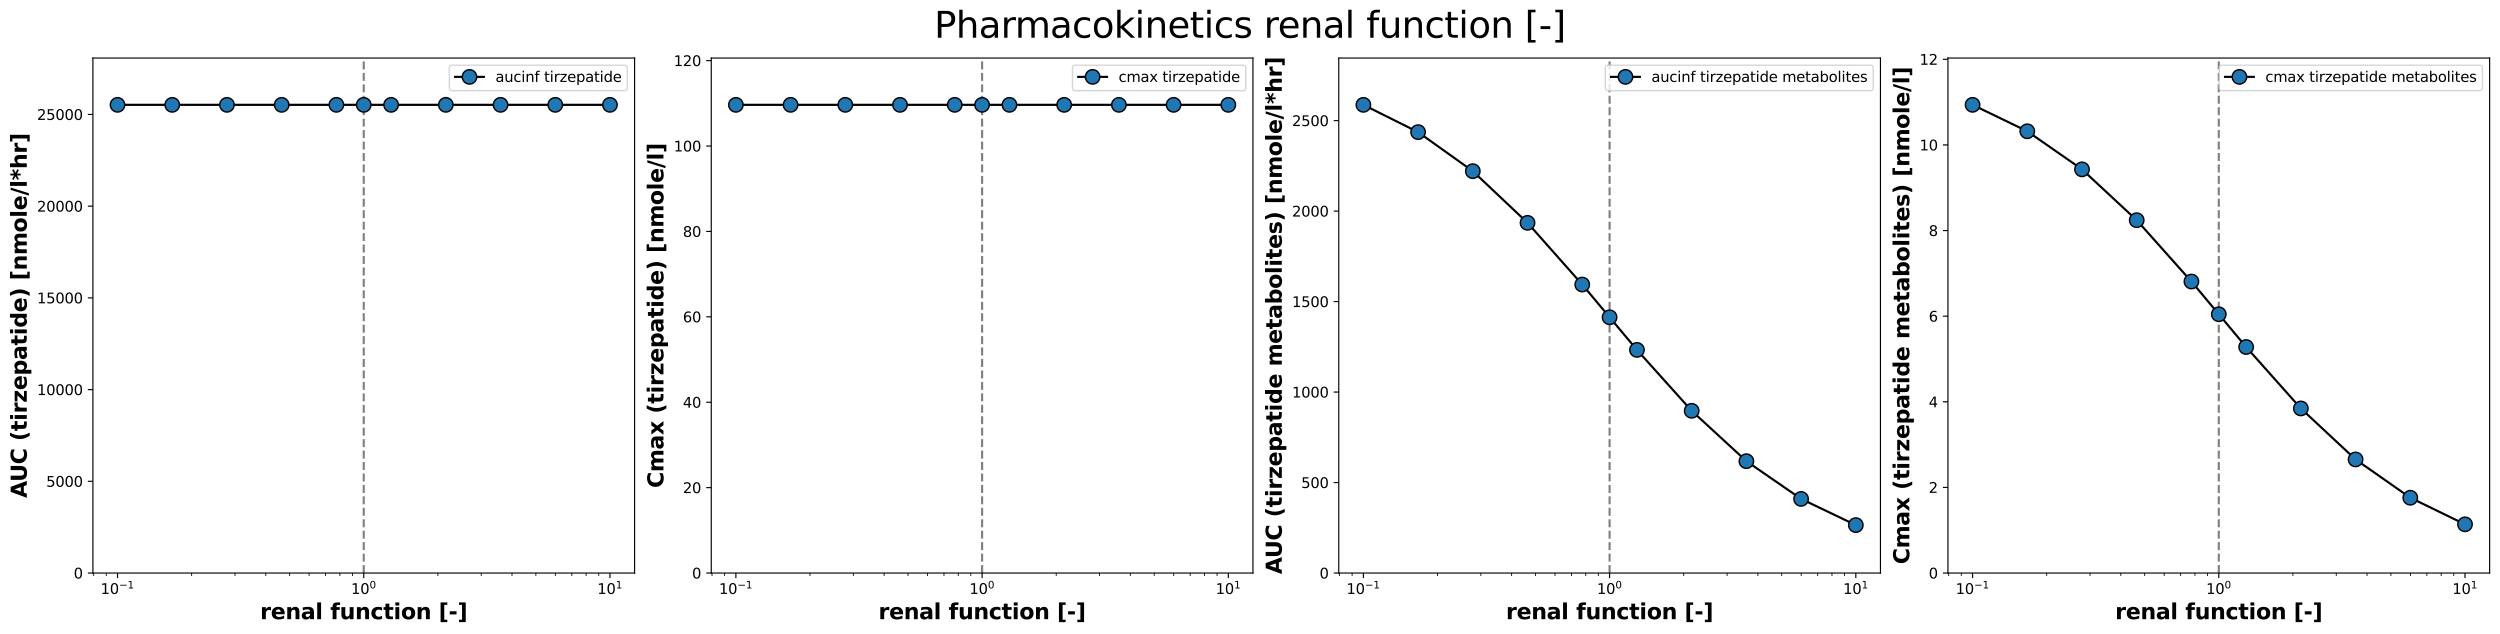 <?xml version="1.0" encoding="utf-8" standalone="no"?>
<!DOCTYPE svg PUBLIC "-//W3C//DTD SVG 1.1//EN"
  "http://www.w3.org/Graphics/SVG/1.1/DTD/svg11.dtd">
<svg xmlns:xlink="http://www.w3.org/1999/xlink" width="1736.4pt" height="440.4pt" viewBox="0 0 1736.4 440.4" xmlns="http://www.w3.org/2000/svg" version="1.1">
 <defs>
  <style type="text/css">*{stroke-linejoin: round; stroke-linecap: butt}</style>
 </defs>
 <g id="figure_1">
  <g id="patch_1">
   <path d="M 0 440.4 
L 1736.4 440.4 
L 1736.4 0 
L 0 0 
z
" style="fill: #ffffff"/>
  </g>
  <g id="axes_1">
   <g id="patch_2">
    <path d="M 64.53 398.004 
L 440.764 398.004 
L 440.764 40.3 
L 64.53 40.3 
z
" style="fill: #ffffff"/>
   </g>
   <g id="matplotlib.axis_1">
    <g id="xtick_1">
     <g id="line2d_1">
      <defs>
       <path id="m2ffcf312c6" d="M 0 0 
L 0 3.5 
" style="stroke: #000000; stroke-width: 0.8"/>
      </defs>
      <g>
       <use xlink:href="#m2ffcf312c6" x="81.631" y="398.004" style="stroke: #000000; stroke-width: 0.8"/>
      </g>
     </g>
     <g id="text_1">
      <!-- $\mathdefault{10^{-1}}$ -->
      <g transform="translate(69.881 412.603) scale(0.1 -0.1)">
       <defs>
        <path id="DejaVuSans-31" d="M 794 531 
L 1825 531 
L 1825 4091 
L 703 3866 
L 703 4441 
L 1819 4666 
L 2450 4666 
L 2450 531 
L 3481 531 
L 3481 0 
L 794 0 
L 794 531 
z
" transform="scale(0.016)"/>
        <path id="DejaVuSans-30" d="M 2034 4250 
Q 1547 4250 1301 3770 
Q 1056 3291 1056 2328 
Q 1056 1369 1301 889 
Q 1547 409 2034 409 
Q 2525 409 2770 889 
Q 3016 1369 3016 2328 
Q 3016 3291 2770 3770 
Q 2525 4250 2034 4250 
z
M 2034 4750 
Q 2819 4750 3233 4129 
Q 3647 3509 3647 2328 
Q 3647 1150 3233 529 
Q 2819 -91 2034 -91 
Q 1250 -91 836 529 
Q 422 1150 422 2328 
Q 422 3509 836 4129 
Q 1250 4750 2034 4750 
z
" transform="scale(0.016)"/>
        <path id="DejaVuSans-2212" d="M 678 2272 
L 4684 2272 
L 4684 1741 
L 678 1741 
L 678 2272 
z
" transform="scale(0.016)"/>
       </defs>
       <use xlink:href="#DejaVuSans-31" transform="translate(0 0.684)"/>
       <use xlink:href="#DejaVuSans-30" transform="translate(63.623 0.684)"/>
       <use xlink:href="#DejaVuSans-2212" transform="translate(128.203 38.966) scale(0.7)"/>
       <use xlink:href="#DejaVuSans-31" transform="translate(186.855 38.966) scale(0.7)"/>
      </g>
     </g>
    </g>
    <g id="xtick_2">
     <g id="line2d_2">
      <g>
       <use xlink:href="#m2ffcf312c6" x="252.647" y="398.004" style="stroke: #000000; stroke-width: 0.8"/>
      </g>
     </g>
     <g id="text_2">
      <!-- $\mathdefault{10^{0}}$ -->
      <g transform="translate(243.847 412.603) scale(0.1 -0.1)">
       <use xlink:href="#DejaVuSans-31" transform="translate(0 0.766)"/>
       <use xlink:href="#DejaVuSans-30" transform="translate(63.623 0.766)"/>
       <use xlink:href="#DejaVuSans-30" transform="translate(128.203 39.047) scale(0.7)"/>
      </g>
     </g>
    </g>
    <g id="xtick_3">
     <g id="line2d_3">
      <g>
       <use xlink:href="#m2ffcf312c6" x="423.662" y="398.004" style="stroke: #000000; stroke-width: 0.8"/>
      </g>
     </g>
     <g id="text_3">
      <!-- $\mathdefault{10^{1}}$ -->
      <g transform="translate(414.862 412.603) scale(0.1 -0.1)">
       <use xlink:href="#DejaVuSans-31" transform="translate(0 0.684)"/>
       <use xlink:href="#DejaVuSans-30" transform="translate(63.623 0.684)"/>
       <use xlink:href="#DejaVuSans-31" transform="translate(128.203 38.966) scale(0.7)"/>
      </g>
     </g>
    </g>
    <g id="xtick_4">
     <g id="line2d_4">
      <defs>
       <path id="m6f3bd2c867" d="M 0 0 
L 0 2 
" style="stroke: #000000; stroke-width: 0.6"/>
      </defs>
      <g>
       <use xlink:href="#m6f3bd2c867" x="65.058" y="398.004" style="stroke: #000000; stroke-width: 0.6"/>
      </g>
     </g>
    </g>
    <g id="xtick_5">
     <g id="line2d_5">
      <g>
       <use xlink:href="#m6f3bd2c867" x="73.806" y="398.004" style="stroke: #000000; stroke-width: 0.6"/>
      </g>
     </g>
    </g>
    <g id="xtick_6">
     <g id="line2d_6">
      <g>
       <use xlink:href="#m6f3bd2c867" x="133.112" y="398.004" style="stroke: #000000; stroke-width: 0.6"/>
      </g>
     </g>
    </g>
    <g id="xtick_7">
     <g id="line2d_7">
      <g>
       <use xlink:href="#m6f3bd2c867" x="163.226" y="398.004" style="stroke: #000000; stroke-width: 0.6"/>
      </g>
     </g>
    </g>
    <g id="xtick_8">
     <g id="line2d_8">
      <g>
       <use xlink:href="#m6f3bd2c867" x="184.593" y="398.004" style="stroke: #000000; stroke-width: 0.6"/>
      </g>
     </g>
    </g>
    <g id="xtick_9">
     <g id="line2d_9">
      <g>
       <use xlink:href="#m6f3bd2c867" x="201.166" y="398.004" style="stroke: #000000; stroke-width: 0.6"/>
      </g>
     </g>
    </g>
    <g id="xtick_10">
     <g id="line2d_10">
      <g>
       <use xlink:href="#m6f3bd2c867" x="214.707" y="398.004" style="stroke: #000000; stroke-width: 0.6"/>
      </g>
     </g>
    </g>
    <g id="xtick_11">
     <g id="line2d_11">
      <g>
       <use xlink:href="#m6f3bd2c867" x="226.156" y="398.004" style="stroke: #000000; stroke-width: 0.6"/>
      </g>
     </g>
    </g>
    <g id="xtick_12">
     <g id="line2d_12">
      <g>
       <use xlink:href="#m6f3bd2c867" x="236.074" y="398.004" style="stroke: #000000; stroke-width: 0.6"/>
      </g>
     </g>
    </g>
    <g id="xtick_13">
     <g id="line2d_13">
      <g>
       <use xlink:href="#m6f3bd2c867" x="244.821" y="398.004" style="stroke: #000000; stroke-width: 0.6"/>
      </g>
     </g>
    </g>
    <g id="xtick_14">
     <g id="line2d_14">
      <g>
       <use xlink:href="#m6f3bd2c867" x="304.127" y="398.004" style="stroke: #000000; stroke-width: 0.6"/>
      </g>
     </g>
    </g>
    <g id="xtick_15">
     <g id="line2d_15">
      <g>
       <use xlink:href="#m6f3bd2c867" x="334.242" y="398.004" style="stroke: #000000; stroke-width: 0.6"/>
      </g>
     </g>
    </g>
    <g id="xtick_16">
     <g id="line2d_16">
      <g>
       <use xlink:href="#m6f3bd2c867" x="355.608" y="398.004" style="stroke: #000000; stroke-width: 0.6"/>
      </g>
     </g>
    </g>
    <g id="xtick_17">
     <g id="line2d_17">
      <g>
       <use xlink:href="#m6f3bd2c867" x="372.181" y="398.004" style="stroke: #000000; stroke-width: 0.6"/>
      </g>
     </g>
    </g>
    <g id="xtick_18">
     <g id="line2d_18">
      <g>
       <use xlink:href="#m6f3bd2c867" x="385.723" y="398.004" style="stroke: #000000; stroke-width: 0.6"/>
      </g>
     </g>
    </g>
    <g id="xtick_19">
     <g id="line2d_19">
      <g>
       <use xlink:href="#m6f3bd2c867" x="397.171" y="398.004" style="stroke: #000000; stroke-width: 0.6"/>
      </g>
     </g>
    </g>
    <g id="xtick_20">
     <g id="line2d_20">
      <g>
       <use xlink:href="#m6f3bd2c867" x="407.089" y="398.004" style="stroke: #000000; stroke-width: 0.6"/>
      </g>
     </g>
    </g>
    <g id="xtick_21">
     <g id="line2d_21">
      <g>
       <use xlink:href="#m6f3bd2c867" x="415.837" y="398.004" style="stroke: #000000; stroke-width: 0.6"/>
      </g>
     </g>
    </g>
    <g id="text_4">
     <!-- renal function [-] -->
     <g transform="translate(180.665 430.08) scale(0.15 -0.15)">
      <defs>
       <path id="DejaVuSans-Bold-72" d="M 3138 2547 
Q 2991 2616 2845 2648 
Q 2700 2681 2553 2681 
Q 2122 2681 1889 2404 
Q 1656 2128 1656 1613 
L 1656 0 
L 538 0 
L 538 3500 
L 1656 3500 
L 1656 2925 
Q 1872 3269 2151 3426 
Q 2431 3584 2822 3584 
Q 2878 3584 2943 3579 
Q 3009 3575 3134 3559 
L 3138 2547 
z
" transform="scale(0.016)"/>
       <path id="DejaVuSans-Bold-65" d="M 4031 1759 
L 4031 1441 
L 1416 1441 
Q 1456 1047 1700 850 
Q 1944 653 2381 653 
Q 2734 653 3104 758 
Q 3475 863 3866 1075 
L 3866 213 
Q 3469 63 3072 -14 
Q 2675 -91 2278 -91 
Q 1328 -91 801 392 
Q 275 875 275 1747 
Q 275 2603 792 3093 
Q 1309 3584 2216 3584 
Q 3041 3584 3536 3087 
Q 4031 2591 4031 1759 
z
M 2881 2131 
Q 2881 2450 2695 2645 
Q 2509 2841 2209 2841 
Q 1884 2841 1681 2658 
Q 1478 2475 1428 2131 
L 2881 2131 
z
" transform="scale(0.016)"/>
       <path id="DejaVuSans-Bold-6e" d="M 4056 2131 
L 4056 0 
L 2931 0 
L 2931 347 
L 2931 1631 
Q 2931 2084 2911 2256 
Q 2891 2428 2841 2509 
Q 2775 2619 2662 2680 
Q 2550 2741 2406 2741 
Q 2056 2741 1856 2470 
Q 1656 2200 1656 1722 
L 1656 0 
L 538 0 
L 538 3500 
L 1656 3500 
L 1656 2988 
Q 1909 3294 2193 3439 
Q 2478 3584 2822 3584 
Q 3428 3584 3742 3212 
Q 4056 2841 4056 2131 
z
" transform="scale(0.016)"/>
       <path id="DejaVuSans-Bold-61" d="M 2106 1575 
Q 1756 1575 1579 1456 
Q 1403 1338 1403 1106 
Q 1403 894 1545 773 
Q 1688 653 1941 653 
Q 2256 653 2472 879 
Q 2688 1106 2688 1447 
L 2688 1575 
L 2106 1575 
z
M 3816 1997 
L 3816 0 
L 2688 0 
L 2688 519 
Q 2463 200 2181 54 
Q 1900 -91 1497 -91 
Q 953 -91 614 226 
Q 275 544 275 1050 
Q 275 1666 698 1953 
Q 1122 2241 2028 2241 
L 2688 2241 
L 2688 2328 
Q 2688 2594 2478 2717 
Q 2269 2841 1825 2841 
Q 1466 2841 1156 2769 
Q 847 2697 581 2553 
L 581 3406 
Q 941 3494 1303 3539 
Q 1666 3584 2028 3584 
Q 2975 3584 3395 3211 
Q 3816 2838 3816 1997 
z
" transform="scale(0.016)"/>
       <path id="DejaVuSans-Bold-6c" d="M 538 4863 
L 1656 4863 
L 1656 0 
L 538 0 
L 538 4863 
z
" transform="scale(0.016)"/>
       <path id="DejaVuSans-Bold-20" transform="scale(0.016)"/>
       <path id="DejaVuSans-Bold-66" d="M 2841 4863 
L 2841 4128 
L 2222 4128 
Q 1984 4128 1890 4042 
Q 1797 3956 1797 3744 
L 1797 3500 
L 2753 3500 
L 2753 2700 
L 1797 2700 
L 1797 0 
L 678 0 
L 678 2700 
L 122 2700 
L 122 3500 
L 678 3500 
L 678 3744 
Q 678 4316 997 4589 
Q 1316 4863 1984 4863 
L 2841 4863 
z
" transform="scale(0.016)"/>
       <path id="DejaVuSans-Bold-75" d="M 500 1363 
L 500 3500 
L 1625 3500 
L 1625 3150 
Q 1625 2866 1622 2436 
Q 1619 2006 1619 1863 
Q 1619 1441 1641 1255 
Q 1663 1069 1716 984 
Q 1784 875 1895 815 
Q 2006 756 2150 756 
Q 2500 756 2700 1025 
Q 2900 1294 2900 1772 
L 2900 3500 
L 4019 3500 
L 4019 0 
L 2900 0 
L 2900 506 
Q 2647 200 2364 54 
Q 2081 -91 1741 -91 
Q 1134 -91 817 281 
Q 500 653 500 1363 
z
" transform="scale(0.016)"/>
       <path id="DejaVuSans-Bold-63" d="M 3366 3391 
L 3366 2478 
Q 3138 2634 2908 2709 
Q 2678 2784 2431 2784 
Q 1963 2784 1702 2511 
Q 1441 2238 1441 1747 
Q 1441 1256 1702 982 
Q 1963 709 2431 709 
Q 2694 709 2930 787 
Q 3166 866 3366 1019 
L 3366 103 
Q 3103 6 2833 -42 
Q 2563 -91 2291 -91 
Q 1344 -91 809 395 
Q 275 881 275 1747 
Q 275 2613 809 3098 
Q 1344 3584 2291 3584 
Q 2566 3584 2833 3536 
Q 3100 3488 3366 3391 
z
" transform="scale(0.016)"/>
       <path id="DejaVuSans-Bold-74" d="M 1759 4494 
L 1759 3500 
L 2913 3500 
L 2913 2700 
L 1759 2700 
L 1759 1216 
Q 1759 972 1856 886 
Q 1953 800 2241 800 
L 2816 800 
L 2816 0 
L 1856 0 
Q 1194 0 917 276 
Q 641 553 641 1216 
L 641 2700 
L 84 2700 
L 84 3500 
L 641 3500 
L 641 4494 
L 1759 4494 
z
" transform="scale(0.016)"/>
       <path id="DejaVuSans-Bold-69" d="M 538 3500 
L 1656 3500 
L 1656 0 
L 538 0 
L 538 3500 
z
M 538 4863 
L 1656 4863 
L 1656 3950 
L 538 3950 
L 538 4863 
z
" transform="scale(0.016)"/>
       <path id="DejaVuSans-Bold-6f" d="M 2203 2784 
Q 1831 2784 1636 2517 
Q 1441 2250 1441 1747 
Q 1441 1244 1636 976 
Q 1831 709 2203 709 
Q 2569 709 2762 976 
Q 2956 1244 2956 1747 
Q 2956 2250 2762 2517 
Q 2569 2784 2203 2784 
z
M 2203 3584 
Q 3106 3584 3614 3096 
Q 4122 2609 4122 1747 
Q 4122 884 3614 396 
Q 3106 -91 2203 -91 
Q 1297 -91 786 396 
Q 275 884 275 1747 
Q 275 2609 786 3096 
Q 1297 3584 2203 3584 
z
" transform="scale(0.016)"/>
       <path id="DejaVuSans-Bold-5b" d="M 550 4863 
L 2491 4863 
L 2491 4159 
L 1613 4159 
L 1613 -141 
L 2491 -141 
L 2491 -844 
L 550 -844 
L 550 4863 
z
" transform="scale(0.016)"/>
       <path id="DejaVuSans-Bold-2d" d="M 347 2297 
L 2309 2297 
L 2309 1388 
L 347 1388 
L 347 2297 
z
" transform="scale(0.016)"/>
       <path id="DejaVuSans-Bold-5d" d="M 2375 -844 
L 434 -844 
L 434 -141 
L 1313 -141 
L 1313 4159 
L 434 4159 
L 434 4863 
L 2375 4863 
L 2375 -844 
z
" transform="scale(0.016)"/>
      </defs>
      <use xlink:href="#DejaVuSans-Bold-72"/>
      <use xlink:href="#DejaVuSans-Bold-65" x="49.316"/>
      <use xlink:href="#DejaVuSans-Bold-6e" x="117.139"/>
      <use xlink:href="#DejaVuSans-Bold-61" x="188.33"/>
      <use xlink:href="#DejaVuSans-Bold-6c" x="255.811"/>
      <use xlink:href="#DejaVuSans-Bold-20" x="290.088"/>
      <use xlink:href="#DejaVuSans-Bold-66" x="324.902"/>
      <use xlink:href="#DejaVuSans-Bold-75" x="368.408"/>
      <use xlink:href="#DejaVuSans-Bold-6e" x="439.6"/>
      <use xlink:href="#DejaVuSans-Bold-63" x="510.791"/>
      <use xlink:href="#DejaVuSans-Bold-74" x="570.068"/>
      <use xlink:href="#DejaVuSans-Bold-69" x="617.871"/>
      <use xlink:href="#DejaVuSans-Bold-6f" x="652.148"/>
      <use xlink:href="#DejaVuSans-Bold-6e" x="720.85"/>
      <use xlink:href="#DejaVuSans-Bold-20" x="792.041"/>
      <use xlink:href="#DejaVuSans-Bold-5b" x="826.855"/>
      <use xlink:href="#DejaVuSans-Bold-2d" x="872.559"/>
      <use xlink:href="#DejaVuSans-Bold-5d" x="914.062"/>
     </g>
    </g>
   </g>
   <g id="matplotlib.axis_2">
    <g id="ytick_1">
     <g id="line2d_22">
      <defs>
       <path id="m9d98636546" d="M 0 0 
L -3.5 0 
" style="stroke: #000000; stroke-width: 0.8"/>
      </defs>
      <g>
       <use xlink:href="#m9d98636546" x="64.53" y="398.004" style="stroke: #000000; stroke-width: 0.8"/>
      </g>
     </g>
     <g id="text_5">
      <!-- 0 -->
      <g transform="translate(51.167 401.803) scale(0.1 -0.1)">
       <use xlink:href="#DejaVuSans-30"/>
      </g>
     </g>
    </g>
    <g id="ytick_2">
     <g id="line2d_23">
      <g>
       <use xlink:href="#m9d98636546" x="64.53" y="334.302" style="stroke: #000000; stroke-width: 0.8"/>
      </g>
     </g>
     <g id="text_6">
      <!-- 5000 -->
      <g transform="translate(32.08 338.101) scale(0.1 -0.1)">
       <defs>
        <path id="DejaVuSans-35" d="M 691 4666 
L 3169 4666 
L 3169 4134 
L 1269 4134 
L 1269 2991 
Q 1406 3038 1543 3061 
Q 1681 3084 1819 3084 
Q 2600 3084 3056 2656 
Q 3513 2228 3513 1497 
Q 3513 744 3044 326 
Q 2575 -91 1722 -91 
Q 1428 -91 1123 -41 
Q 819 9 494 109 
L 494 744 
Q 775 591 1075 516 
Q 1375 441 1709 441 
Q 2250 441 2565 725 
Q 2881 1009 2881 1497 
Q 2881 1984 2565 2268 
Q 2250 2553 1709 2553 
Q 1456 2553 1204 2497 
Q 953 2441 691 2322 
L 691 4666 
z
" transform="scale(0.016)"/>
       </defs>
       <use xlink:href="#DejaVuSans-35"/>
       <use xlink:href="#DejaVuSans-30" x="63.623"/>
       <use xlink:href="#DejaVuSans-30" x="127.246"/>
       <use xlink:href="#DejaVuSans-30" x="190.869"/>
      </g>
     </g>
    </g>
    <g id="ytick_3">
     <g id="line2d_24">
      <g>
       <use xlink:href="#m9d98636546" x="64.53" y="270.6" style="stroke: #000000; stroke-width: 0.8"/>
      </g>
     </g>
     <g id="text_7">
      <!-- 10000 -->
      <g transform="translate(25.717 274.399) scale(0.1 -0.1)">
       <use xlink:href="#DejaVuSans-31"/>
       <use xlink:href="#DejaVuSans-30" x="63.623"/>
       <use xlink:href="#DejaVuSans-30" x="127.246"/>
       <use xlink:href="#DejaVuSans-30" x="190.869"/>
       <use xlink:href="#DejaVuSans-30" x="254.492"/>
      </g>
     </g>
    </g>
    <g id="ytick_4">
     <g id="line2d_25">
      <g>
       <use xlink:href="#m9d98636546" x="64.53" y="206.898" style="stroke: #000000; stroke-width: 0.8"/>
      </g>
     </g>
     <g id="text_8">
      <!-- 15000 -->
      <g transform="translate(25.717 210.697) scale(0.1 -0.1)">
       <use xlink:href="#DejaVuSans-31"/>
       <use xlink:href="#DejaVuSans-35" x="63.623"/>
       <use xlink:href="#DejaVuSans-30" x="127.246"/>
       <use xlink:href="#DejaVuSans-30" x="190.869"/>
       <use xlink:href="#DejaVuSans-30" x="254.492"/>
      </g>
     </g>
    </g>
    <g id="ytick_5">
     <g id="line2d_26">
      <g>
       <use xlink:href="#m9d98636546" x="64.53" y="143.195" style="stroke: #000000; stroke-width: 0.8"/>
      </g>
     </g>
     <g id="text_9">
      <!-- 20000 -->
      <g transform="translate(25.717 146.995) scale(0.1 -0.1)">
       <defs>
        <path id="DejaVuSans-32" d="M 1228 531 
L 3431 531 
L 3431 0 
L 469 0 
L 469 531 
Q 828 903 1448 1529 
Q 2069 2156 2228 2338 
Q 2531 2678 2651 2914 
Q 2772 3150 2772 3378 
Q 2772 3750 2511 3984 
Q 2250 4219 1831 4219 
Q 1534 4219 1204 4116 
Q 875 4013 500 3803 
L 500 4441 
Q 881 4594 1212 4672 
Q 1544 4750 1819 4750 
Q 2544 4750 2975 4387 
Q 3406 4025 3406 3419 
Q 3406 3131 3298 2873 
Q 3191 2616 2906 2266 
Q 2828 2175 2409 1742 
Q 1991 1309 1228 531 
z
" transform="scale(0.016)"/>
       </defs>
       <use xlink:href="#DejaVuSans-32"/>
       <use xlink:href="#DejaVuSans-30" x="63.623"/>
       <use xlink:href="#DejaVuSans-30" x="127.246"/>
       <use xlink:href="#DejaVuSans-30" x="190.869"/>
       <use xlink:href="#DejaVuSans-30" x="254.492"/>
      </g>
     </g>
    </g>
    <g id="ytick_6">
     <g id="line2d_27">
      <g>
       <use xlink:href="#m9d98636546" x="64.53" y="79.493" style="stroke: #000000; stroke-width: 0.8"/>
      </g>
     </g>
     <g id="text_10">
      <!-- 25000 -->
      <g transform="translate(25.717 83.293) scale(0.1 -0.1)">
       <use xlink:href="#DejaVuSans-32"/>
       <use xlink:href="#DejaVuSans-35" x="63.623"/>
       <use xlink:href="#DejaVuSans-30" x="127.246"/>
       <use xlink:href="#DejaVuSans-30" x="190.869"/>
       <use xlink:href="#DejaVuSans-30" x="254.492"/>
      </g>
     </g>
    </g>
    <g id="text_11">
     <!-- AUC (tirzepatide) [nmole/l*hr] -->
     <g transform="translate(18.598 345.833) rotate(-90) scale(0.15 -0.15)">
      <defs>
       <path id="DejaVuSans-Bold-41" d="M 3419 850 
L 1538 850 
L 1241 0 
L 31 0 
L 1759 4666 
L 3194 4666 
L 4922 0 
L 3713 0 
L 3419 850 
z
M 1838 1716 
L 3116 1716 
L 2478 3572 
L 1838 1716 
z
" transform="scale(0.016)"/>
       <path id="DejaVuSans-Bold-55" d="M 588 4666 
L 1791 4666 
L 1791 1869 
Q 1791 1291 1980 1042 
Q 2169 794 2597 794 
Q 3028 794 3217 1042 
Q 3406 1291 3406 1869 
L 3406 4666 
L 4609 4666 
L 4609 1869 
Q 4609 878 4112 393 
Q 3616 -91 2597 -91 
Q 1581 -91 1084 393 
Q 588 878 588 1869 
L 588 4666 
z
" transform="scale(0.016)"/>
       <path id="DejaVuSans-Bold-43" d="M 4288 256 
Q 3956 84 3597 -3 
Q 3238 -91 2847 -91 
Q 1681 -91 1000 561 
Q 319 1213 319 2328 
Q 319 3447 1000 4098 
Q 1681 4750 2847 4750 
Q 3238 4750 3597 4662 
Q 3956 4575 4288 4403 
L 4288 3438 
Q 3953 3666 3628 3772 
Q 3303 3878 2944 3878 
Q 2300 3878 1931 3465 
Q 1563 3053 1563 2328 
Q 1563 1606 1931 1193 
Q 2300 781 2944 781 
Q 3303 781 3628 887 
Q 3953 994 4288 1222 
L 4288 256 
z
" transform="scale(0.016)"/>
       <path id="DejaVuSans-Bold-28" d="M 2413 -844 
L 1484 -844 
Q 1006 -72 778 623 
Q 550 1319 550 2003 
Q 550 2688 779 3389 
Q 1009 4091 1484 4856 
L 2413 4856 
Q 2013 4116 1813 3408 
Q 1613 2700 1613 2009 
Q 1613 1319 1811 609 
Q 2009 -100 2413 -844 
z
" transform="scale(0.016)"/>
       <path id="DejaVuSans-Bold-7a" d="M 366 3500 
L 3419 3500 
L 3419 2719 
L 1575 800 
L 3419 800 
L 3419 0 
L 288 0 
L 288 781 
L 2131 2700 
L 366 2700 
L 366 3500 
z
" transform="scale(0.016)"/>
       <path id="DejaVuSans-Bold-70" d="M 1656 506 
L 1656 -1331 
L 538 -1331 
L 538 3500 
L 1656 3500 
L 1656 2988 
Q 1888 3294 2169 3439 
Q 2450 3584 2816 3584 
Q 3463 3584 3878 3070 
Q 4294 2556 4294 1747 
Q 4294 938 3878 423 
Q 3463 -91 2816 -91 
Q 2450 -91 2169 54 
Q 1888 200 1656 506 
z
M 2400 2772 
Q 2041 2772 1848 2508 
Q 1656 2244 1656 1747 
Q 1656 1250 1848 986 
Q 2041 722 2400 722 
Q 2759 722 2948 984 
Q 3138 1247 3138 1747 
Q 3138 2247 2948 2509 
Q 2759 2772 2400 2772 
z
" transform="scale(0.016)"/>
       <path id="DejaVuSans-Bold-64" d="M 2919 2988 
L 2919 4863 
L 4044 4863 
L 4044 0 
L 2919 0 
L 2919 506 
Q 2688 197 2409 53 
Q 2131 -91 1766 -91 
Q 1119 -91 703 423 
Q 288 938 288 1747 
Q 288 2556 703 3070 
Q 1119 3584 1766 3584 
Q 2128 3584 2408 3439 
Q 2688 3294 2919 2988 
z
M 2181 722 
Q 2541 722 2730 984 
Q 2919 1247 2919 1747 
Q 2919 2247 2730 2509 
Q 2541 2772 2181 2772 
Q 1825 2772 1636 2509 
Q 1447 2247 1447 1747 
Q 1447 1247 1636 984 
Q 1825 722 2181 722 
z
" transform="scale(0.016)"/>
       <path id="DejaVuSans-Bold-29" d="M 513 -844 
Q 913 -100 1113 609 
Q 1313 1319 1313 2009 
Q 1313 2700 1113 3408 
Q 913 4116 513 4856 
L 1441 4856 
Q 1916 4091 2145 3389 
Q 2375 2688 2375 2003 
Q 2375 1319 2147 623 
Q 1919 -72 1441 -844 
L 513 -844 
z
" transform="scale(0.016)"/>
       <path id="DejaVuSans-Bold-6d" d="M 3781 2919 
Q 3994 3244 4286 3414 
Q 4578 3584 4928 3584 
Q 5531 3584 5847 3212 
Q 6163 2841 6163 2131 
L 6163 0 
L 5038 0 
L 5038 1825 
Q 5041 1866 5042 1909 
Q 5044 1953 5044 2034 
Q 5044 2406 4934 2573 
Q 4825 2741 4581 2741 
Q 4263 2741 4089 2478 
Q 3916 2216 3909 1719 
L 3909 0 
L 2784 0 
L 2784 1825 
Q 2784 2406 2684 2573 
Q 2584 2741 2328 2741 
Q 2006 2741 1831 2477 
Q 1656 2213 1656 1722 
L 1656 0 
L 531 0 
L 531 3500 
L 1656 3500 
L 1656 2988 
Q 1863 3284 2130 3434 
Q 2397 3584 2719 3584 
Q 3081 3584 3359 3409 
Q 3638 3234 3781 2919 
z
" transform="scale(0.016)"/>
       <path id="DejaVuSans-Bold-2f" d="M 1644 4666 
L 2338 4666 
L 691 -594 
L 0 -594 
L 1644 4666 
z
" transform="scale(0.016)"/>
       <path id="DejaVuSans-Bold-2a" d="M 3219 3803 
L 2188 3263 
L 3219 2719 
L 2981 2278 
L 1941 2853 
L 1941 1778 
L 1409 1778 
L 1409 2853 
L 366 2278 
L 128 2719 
L 1172 3263 
L 128 3803 
L 366 4244 
L 1409 3675 
L 1409 4750 
L 1941 4750 
L 1941 3675 
L 2981 4244 
L 3219 3803 
z
" transform="scale(0.016)"/>
       <path id="DejaVuSans-Bold-68" d="M 4056 2131 
L 4056 0 
L 2931 0 
L 2931 347 
L 2931 1625 
Q 2931 2084 2911 2256 
Q 2891 2428 2841 2509 
Q 2775 2619 2662 2680 
Q 2550 2741 2406 2741 
Q 2056 2741 1856 2470 
Q 1656 2200 1656 1722 
L 1656 0 
L 538 0 
L 538 4863 
L 1656 4863 
L 1656 2988 
Q 1909 3294 2193 3439 
Q 2478 3584 2822 3584 
Q 3428 3584 3742 3212 
Q 4056 2841 4056 2131 
z
" transform="scale(0.016)"/>
      </defs>
      <use xlink:href="#DejaVuSans-Bold-41"/>
      <use xlink:href="#DejaVuSans-Bold-55" x="74.268"/>
      <use xlink:href="#DejaVuSans-Bold-43" x="155.469"/>
      <use xlink:href="#DejaVuSans-Bold-20" x="228.857"/>
      <use xlink:href="#DejaVuSans-Bold-28" x="263.672"/>
      <use xlink:href="#DejaVuSans-Bold-74" x="309.375"/>
      <use xlink:href="#DejaVuSans-Bold-69" x="357.178"/>
      <use xlink:href="#DejaVuSans-Bold-72" x="391.455"/>
      <use xlink:href="#DejaVuSans-Bold-7a" x="440.771"/>
      <use xlink:href="#DejaVuSans-Bold-65" x="498.975"/>
      <use xlink:href="#DejaVuSans-Bold-70" x="566.797"/>
      <use xlink:href="#DejaVuSans-Bold-61" x="638.379"/>
      <use xlink:href="#DejaVuSans-Bold-74" x="705.859"/>
      <use xlink:href="#DejaVuSans-Bold-69" x="753.662"/>
      <use xlink:href="#DejaVuSans-Bold-64" x="787.939"/>
      <use xlink:href="#DejaVuSans-Bold-65" x="859.521"/>
      <use xlink:href="#DejaVuSans-Bold-29" x="927.344"/>
      <use xlink:href="#DejaVuSans-Bold-20" x="973.047"/>
      <use xlink:href="#DejaVuSans-Bold-5b" x="1007.861"/>
      <use xlink:href="#DejaVuSans-Bold-6e" x="1053.564"/>
      <use xlink:href="#DejaVuSans-Bold-6d" x="1124.756"/>
      <use xlink:href="#DejaVuSans-Bold-6f" x="1228.955"/>
      <use xlink:href="#DejaVuSans-Bold-6c" x="1297.656"/>
      <use xlink:href="#DejaVuSans-Bold-65" x="1331.934"/>
      <use xlink:href="#DejaVuSans-Bold-2f" x="1399.756"/>
      <use xlink:href="#DejaVuSans-Bold-6c" x="1436.279"/>
      <use xlink:href="#DejaVuSans-Bold-2a" x="1470.557"/>
      <use xlink:href="#DejaVuSans-Bold-68" x="1522.852"/>
      <use xlink:href="#DejaVuSans-Bold-72" x="1594.043"/>
      <use xlink:href="#DejaVuSans-Bold-5d" x="1643.359"/>
     </g>
    </g>
   </g>
   <g id="line2d_28">
    <path d="M 252.647 398.004 
L 252.647 40.3 
" clip-path="url(#p9b944ff908)" style="fill: none; stroke-dasharray: 5.55,2.4; stroke-dashoffset: 0; stroke: #808080; stroke-width: 1.5"/>
   </g>
   <g id="line2d_29">
    <path d="M 81.631 72.818 
L 119.635 72.818 
L 157.638 72.818 
L 195.642 72.818 
L 233.645 72.818 
L 252.647 72.818 
L 271.648 72.818 
L 309.652 72.818 
L 347.655 72.818 
L 385.659 72.818 
L 423.662 72.818 
" clip-path="url(#p9b944ff908)" style="fill: none; stroke: #000000; stroke-width: 1.5; stroke-linecap: square"/>
    <defs>
     <path id="m55e767e2b3" d="M 0 5 
C 1.326 5 2.598 4.473 3.536 3.536 
C 4.473 2.598 5 1.326 5 0 
C 5 -1.326 4.473 -2.598 3.536 -3.536 
C 2.598 -4.473 1.326 -5 0 -5 
C -1.326 -5 -2.598 -4.473 -3.536 -3.536 
C -4.473 -2.598 -5 -1.326 -5 0 
C -5 1.326 -4.473 2.598 -3.536 3.536 
C -2.598 4.473 -1.326 5 0 5 
z
" style="stroke: #000000"/>
    </defs>
    <g clip-path="url(#p9b944ff908)">
     <use xlink:href="#m55e767e2b3" x="81.631" y="72.818" style="fill: #1f77b4; stroke: #000000"/>
     <use xlink:href="#m55e767e2b3" x="119.635" y="72.818" style="fill: #1f77b4; stroke: #000000"/>
     <use xlink:href="#m55e767e2b3" x="157.638" y="72.818" style="fill: #1f77b4; stroke: #000000"/>
     <use xlink:href="#m55e767e2b3" x="195.642" y="72.818" style="fill: #1f77b4; stroke: #000000"/>
     <use xlink:href="#m55e767e2b3" x="233.645" y="72.818" style="fill: #1f77b4; stroke: #000000"/>
     <use xlink:href="#m55e767e2b3" x="252.647" y="72.818" style="fill: #1f77b4; stroke: #000000"/>
     <use xlink:href="#m55e767e2b3" x="271.648" y="72.818" style="fill: #1f77b4; stroke: #000000"/>
     <use xlink:href="#m55e767e2b3" x="309.652" y="72.818" style="fill: #1f77b4; stroke: #000000"/>
     <use xlink:href="#m55e767e2b3" x="347.655" y="72.818" style="fill: #1f77b4; stroke: #000000"/>
     <use xlink:href="#m55e767e2b3" x="385.659" y="72.818" style="fill: #1f77b4; stroke: #000000"/>
     <use xlink:href="#m55e767e2b3" x="423.662" y="72.818" style="fill: #1f77b4; stroke: #000000"/>
    </g>
   </g>
   <g id="patch_3">
    <path d="M 64.53 398.004 
L 64.53 40.3 
" style="fill: none; stroke: #000000; stroke-width: 0.8; stroke-linejoin: miter; stroke-linecap: square"/>
   </g>
   <g id="patch_4">
    <path d="M 440.764 398.004 
L 440.764 40.3 
" style="fill: none; stroke: #000000; stroke-width: 0.8; stroke-linejoin: miter; stroke-linecap: square"/>
   </g>
   <g id="patch_5">
    <path d="M 64.53 398.004 
L 440.764 398.004 
" style="fill: none; stroke: #000000; stroke-width: 0.8; stroke-linejoin: miter; stroke-linecap: square"/>
   </g>
   <g id="patch_6">
    <path d="M 64.53 40.3 
L 440.764 40.3 
" style="fill: none; stroke: #000000; stroke-width: 0.8; stroke-linejoin: miter; stroke-linecap: square"/>
   </g>
   <g id="legend_1">
    <g id="patch_7">
     <path d="M 314.098 62.978 
L 433.764 62.978 
Q 435.764 62.978 435.764 60.978 
L 435.764 47.3 
Q 435.764 45.3 433.764 45.3 
L 314.098 45.3 
Q 312.098 45.3 312.098 47.3 
L 312.098 60.978 
Q 312.098 62.978 314.098 62.978 
z
" style="fill: #ffffff; opacity: 0.8; stroke: #cccccc; stroke-linejoin: miter"/>
    </g>
    <g id="line2d_30">
     <path d="M 316.098 53.398 
L 326.098 53.398 
L 336.098 53.398 
" style="fill: none; stroke: #000000; stroke-width: 1.5; stroke-linecap: square"/>
     <g>
      <use xlink:href="#m55e767e2b3" x="326.098" y="53.398" style="fill: #1f77b4; stroke: #000000"/>
     </g>
    </g>
    <g id="text_12">
     <!-- aucinf tirzepatide -->
     <g transform="translate(344.098 56.898) scale(0.1 -0.1)">
      <defs>
       <path id="DejaVuSans-61" d="M 2194 1759 
Q 1497 1759 1228 1600 
Q 959 1441 959 1056 
Q 959 750 1161 570 
Q 1363 391 1709 391 
Q 2188 391 2477 730 
Q 2766 1069 2766 1631 
L 2766 1759 
L 2194 1759 
z
M 3341 1997 
L 3341 0 
L 2766 0 
L 2766 531 
Q 2569 213 2275 61 
Q 1981 -91 1556 -91 
Q 1019 -91 701 211 
Q 384 513 384 1019 
Q 384 1609 779 1909 
Q 1175 2209 1959 2209 
L 2766 2209 
L 2766 2266 
Q 2766 2663 2505 2880 
Q 2244 3097 1772 3097 
Q 1472 3097 1187 3025 
Q 903 2953 641 2809 
L 641 3341 
Q 956 3463 1253 3523 
Q 1550 3584 1831 3584 
Q 2591 3584 2966 3190 
Q 3341 2797 3341 1997 
z
" transform="scale(0.016)"/>
       <path id="DejaVuSans-75" d="M 544 1381 
L 544 3500 
L 1119 3500 
L 1119 1403 
Q 1119 906 1312 657 
Q 1506 409 1894 409 
Q 2359 409 2629 706 
Q 2900 1003 2900 1516 
L 2900 3500 
L 3475 3500 
L 3475 0 
L 2900 0 
L 2900 538 
Q 2691 219 2414 64 
Q 2138 -91 1772 -91 
Q 1169 -91 856 284 
Q 544 659 544 1381 
z
M 1991 3584 
L 1991 3584 
z
" transform="scale(0.016)"/>
       <path id="DejaVuSans-63" d="M 3122 3366 
L 3122 2828 
Q 2878 2963 2633 3030 
Q 2388 3097 2138 3097 
Q 1578 3097 1268 2742 
Q 959 2388 959 1747 
Q 959 1106 1268 751 
Q 1578 397 2138 397 
Q 2388 397 2633 464 
Q 2878 531 3122 666 
L 3122 134 
Q 2881 22 2623 -34 
Q 2366 -91 2075 -91 
Q 1284 -91 818 406 
Q 353 903 353 1747 
Q 353 2603 823 3093 
Q 1294 3584 2113 3584 
Q 2378 3584 2631 3529 
Q 2884 3475 3122 3366 
z
" transform="scale(0.016)"/>
       <path id="DejaVuSans-69" d="M 603 3500 
L 1178 3500 
L 1178 0 
L 603 0 
L 603 3500 
z
M 603 4863 
L 1178 4863 
L 1178 4134 
L 603 4134 
L 603 4863 
z
" transform="scale(0.016)"/>
       <path id="DejaVuSans-6e" d="M 3513 2113 
L 3513 0 
L 2938 0 
L 2938 2094 
Q 2938 2591 2744 2837 
Q 2550 3084 2163 3084 
Q 1697 3084 1428 2787 
Q 1159 2491 1159 1978 
L 1159 0 
L 581 0 
L 581 3500 
L 1159 3500 
L 1159 2956 
Q 1366 3272 1645 3428 
Q 1925 3584 2291 3584 
Q 2894 3584 3203 3211 
Q 3513 2838 3513 2113 
z
" transform="scale(0.016)"/>
       <path id="DejaVuSans-66" d="M 2375 4863 
L 2375 4384 
L 1825 4384 
Q 1516 4384 1395 4259 
Q 1275 4134 1275 3809 
L 1275 3500 
L 2222 3500 
L 2222 3053 
L 1275 3053 
L 1275 0 
L 697 0 
L 697 3053 
L 147 3053 
L 147 3500 
L 697 3500 
L 697 3744 
Q 697 4328 969 4595 
Q 1241 4863 1831 4863 
L 2375 4863 
z
" transform="scale(0.016)"/>
       <path id="DejaVuSans-20" transform="scale(0.016)"/>
       <path id="DejaVuSans-74" d="M 1172 4494 
L 1172 3500 
L 2356 3500 
L 2356 3053 
L 1172 3053 
L 1172 1153 
Q 1172 725 1289 603 
Q 1406 481 1766 481 
L 2356 481 
L 2356 0 
L 1766 0 
Q 1100 0 847 248 
Q 594 497 594 1153 
L 594 3053 
L 172 3053 
L 172 3500 
L 594 3500 
L 594 4494 
L 1172 4494 
z
" transform="scale(0.016)"/>
       <path id="DejaVuSans-72" d="M 2631 2963 
Q 2534 3019 2420 3045 
Q 2306 3072 2169 3072 
Q 1681 3072 1420 2755 
Q 1159 2438 1159 1844 
L 1159 0 
L 581 0 
L 581 3500 
L 1159 3500 
L 1159 2956 
Q 1341 3275 1631 3429 
Q 1922 3584 2338 3584 
Q 2397 3584 2469 3576 
Q 2541 3569 2628 3553 
L 2631 2963 
z
" transform="scale(0.016)"/>
       <path id="DejaVuSans-7a" d="M 353 3500 
L 3084 3500 
L 3084 2975 
L 922 459 
L 3084 459 
L 3084 0 
L 275 0 
L 275 525 
L 2438 3041 
L 353 3041 
L 353 3500 
z
" transform="scale(0.016)"/>
       <path id="DejaVuSans-65" d="M 3597 1894 
L 3597 1613 
L 953 1613 
Q 991 1019 1311 708 
Q 1631 397 2203 397 
Q 2534 397 2845 478 
Q 3156 559 3463 722 
L 3463 178 
Q 3153 47 2828 -22 
Q 2503 -91 2169 -91 
Q 1331 -91 842 396 
Q 353 884 353 1716 
Q 353 2575 817 3079 
Q 1281 3584 2069 3584 
Q 2775 3584 3186 3129 
Q 3597 2675 3597 1894 
z
M 3022 2063 
Q 3016 2534 2758 2815 
Q 2500 3097 2075 3097 
Q 1594 3097 1305 2825 
Q 1016 2553 972 2059 
L 3022 2063 
z
" transform="scale(0.016)"/>
       <path id="DejaVuSans-70" d="M 1159 525 
L 1159 -1331 
L 581 -1331 
L 581 3500 
L 1159 3500 
L 1159 2969 
Q 1341 3281 1617 3432 
Q 1894 3584 2278 3584 
Q 2916 3584 3314 3078 
Q 3713 2572 3713 1747 
Q 3713 922 3314 415 
Q 2916 -91 2278 -91 
Q 1894 -91 1617 61 
Q 1341 213 1159 525 
z
M 3116 1747 
Q 3116 2381 2855 2742 
Q 2594 3103 2138 3103 
Q 1681 3103 1420 2742 
Q 1159 2381 1159 1747 
Q 1159 1113 1420 752 
Q 1681 391 2138 391 
Q 2594 391 2855 752 
Q 3116 1113 3116 1747 
z
" transform="scale(0.016)"/>
       <path id="DejaVuSans-64" d="M 2906 2969 
L 2906 4863 
L 3481 4863 
L 3481 0 
L 2906 0 
L 2906 525 
Q 2725 213 2448 61 
Q 2172 -91 1784 -91 
Q 1150 -91 751 415 
Q 353 922 353 1747 
Q 353 2572 751 3078 
Q 1150 3584 1784 3584 
Q 2172 3584 2448 3432 
Q 2725 3281 2906 2969 
z
M 947 1747 
Q 947 1113 1208 752 
Q 1469 391 1925 391 
Q 2381 391 2643 752 
Q 2906 1113 2906 1747 
Q 2906 2381 2643 2742 
Q 2381 3103 1925 3103 
Q 1469 3103 1208 2742 
Q 947 2381 947 1747 
z
" transform="scale(0.016)"/>
      </defs>
      <use xlink:href="#DejaVuSans-61"/>
      <use xlink:href="#DejaVuSans-75" x="61.279"/>
      <use xlink:href="#DejaVuSans-63" x="124.658"/>
      <use xlink:href="#DejaVuSans-69" x="179.639"/>
      <use xlink:href="#DejaVuSans-6e" x="207.422"/>
      <use xlink:href="#DejaVuSans-66" x="270.801"/>
      <use xlink:href="#DejaVuSans-20" x="306.006"/>
      <use xlink:href="#DejaVuSans-74" x="337.793"/>
      <use xlink:href="#DejaVuSans-69" x="377.002"/>
      <use xlink:href="#DejaVuSans-72" x="404.785"/>
      <use xlink:href="#DejaVuSans-7a" x="445.898"/>
      <use xlink:href="#DejaVuSans-65" x="498.389"/>
      <use xlink:href="#DejaVuSans-70" x="559.912"/>
      <use xlink:href="#DejaVuSans-61" x="623.389"/>
      <use xlink:href="#DejaVuSans-74" x="684.668"/>
      <use xlink:href="#DejaVuSans-69" x="723.877"/>
      <use xlink:href="#DejaVuSans-64" x="751.66"/>
      <use xlink:href="#DejaVuSans-65" x="815.137"/>
     </g>
    </g>
   </g>
  </g>
  <g id="axes_2">
   <g id="patch_8">
    <path d="M 494.008 398.004 
L 870.242 398.004 
L 870.242 40.3 
L 494.008 40.3 
z
" style="fill: #ffffff"/>
   </g>
   <g id="matplotlib.axis_3">
    <g id="xtick_22">
     <g id="line2d_31">
      <g>
       <use xlink:href="#m2ffcf312c6" x="511.11" y="398.004" style="stroke: #000000; stroke-width: 0.8"/>
      </g>
     </g>
     <g id="text_13">
      <!-- $\mathdefault{10^{-1}}$ -->
      <g transform="translate(499.36 412.603) scale(0.1 -0.1)">
       <use xlink:href="#DejaVuSans-31" transform="translate(0 0.684)"/>
       <use xlink:href="#DejaVuSans-30" transform="translate(63.623 0.684)"/>
       <use xlink:href="#DejaVuSans-2212" transform="translate(128.203 38.966) scale(0.7)"/>
       <use xlink:href="#DejaVuSans-31" transform="translate(186.855 38.966) scale(0.7)"/>
      </g>
     </g>
    </g>
    <g id="xtick_23">
     <g id="line2d_32">
      <g>
       <use xlink:href="#m2ffcf312c6" x="682.125" y="398.004" style="stroke: #000000; stroke-width: 0.8"/>
      </g>
     </g>
     <g id="text_14">
      <!-- $\mathdefault{10^{0}}$ -->
      <g transform="translate(673.325 412.603) scale(0.1 -0.1)">
       <use xlink:href="#DejaVuSans-31" transform="translate(0 0.766)"/>
       <use xlink:href="#DejaVuSans-30" transform="translate(63.623 0.766)"/>
       <use xlink:href="#DejaVuSans-30" transform="translate(128.203 39.047) scale(0.7)"/>
      </g>
     </g>
    </g>
    <g id="xtick_24">
     <g id="line2d_33">
      <g>
       <use xlink:href="#m2ffcf312c6" x="853.141" y="398.004" style="stroke: #000000; stroke-width: 0.8"/>
      </g>
     </g>
     <g id="text_15">
      <!-- $\mathdefault{10^{1}}$ -->
      <g transform="translate(844.341 412.603) scale(0.1 -0.1)">
       <use xlink:href="#DejaVuSans-31" transform="translate(0 0.684)"/>
       <use xlink:href="#DejaVuSans-30" transform="translate(63.623 0.684)"/>
       <use xlink:href="#DejaVuSans-31" transform="translate(128.203 38.966) scale(0.7)"/>
      </g>
     </g>
    </g>
    <g id="xtick_25">
     <g id="line2d_34">
      <g>
       <use xlink:href="#m6f3bd2c867" x="494.537" y="398.004" style="stroke: #000000; stroke-width: 0.6"/>
      </g>
     </g>
    </g>
    <g id="xtick_26">
     <g id="line2d_35">
      <g>
       <use xlink:href="#m6f3bd2c867" x="503.285" y="398.004" style="stroke: #000000; stroke-width: 0.6"/>
      </g>
     </g>
    </g>
    <g id="xtick_27">
     <g id="line2d_36">
      <g>
       <use xlink:href="#m6f3bd2c867" x="562.591" y="398.004" style="stroke: #000000; stroke-width: 0.6"/>
      </g>
     </g>
    </g>
    <g id="xtick_28">
     <g id="line2d_37">
      <g>
       <use xlink:href="#m6f3bd2c867" x="592.705" y="398.004" style="stroke: #000000; stroke-width: 0.6"/>
      </g>
     </g>
    </g>
    <g id="xtick_29">
     <g id="line2d_38">
      <g>
       <use xlink:href="#m6f3bd2c867" x="614.071" y="398.004" style="stroke: #000000; stroke-width: 0.6"/>
      </g>
     </g>
    </g>
    <g id="xtick_30">
     <g id="line2d_39">
      <g>
       <use xlink:href="#m6f3bd2c867" x="630.645" y="398.004" style="stroke: #000000; stroke-width: 0.6"/>
      </g>
     </g>
    </g>
    <g id="xtick_31">
     <g id="line2d_40">
      <g>
       <use xlink:href="#m6f3bd2c867" x="644.186" y="398.004" style="stroke: #000000; stroke-width: 0.6"/>
      </g>
     </g>
    </g>
    <g id="xtick_32">
     <g id="line2d_41">
      <g>
       <use xlink:href="#m6f3bd2c867" x="655.635" y="398.004" style="stroke: #000000; stroke-width: 0.6"/>
      </g>
     </g>
    </g>
    <g id="xtick_33">
     <g id="line2d_42">
      <g>
       <use xlink:href="#m6f3bd2c867" x="665.552" y="398.004" style="stroke: #000000; stroke-width: 0.6"/>
      </g>
     </g>
    </g>
    <g id="xtick_34">
     <g id="line2d_43">
      <g>
       <use xlink:href="#m6f3bd2c867" x="674.3" y="398.004" style="stroke: #000000; stroke-width: 0.6"/>
      </g>
     </g>
    </g>
    <g id="xtick_35">
     <g id="line2d_44">
      <g>
       <use xlink:href="#m6f3bd2c867" x="733.606" y="398.004" style="stroke: #000000; stroke-width: 0.6"/>
      </g>
     </g>
    </g>
    <g id="xtick_36">
     <g id="line2d_45">
      <g>
       <use xlink:href="#m6f3bd2c867" x="763.72" y="398.004" style="stroke: #000000; stroke-width: 0.6"/>
      </g>
     </g>
    </g>
    <g id="xtick_37">
     <g id="line2d_46">
      <g>
       <use xlink:href="#m6f3bd2c867" x="785.087" y="398.004" style="stroke: #000000; stroke-width: 0.6"/>
      </g>
     </g>
    </g>
    <g id="xtick_38">
     <g id="line2d_47">
      <g>
       <use xlink:href="#m6f3bd2c867" x="801.66" y="398.004" style="stroke: #000000; stroke-width: 0.6"/>
      </g>
     </g>
    </g>
    <g id="xtick_39">
     <g id="line2d_48">
      <g>
       <use xlink:href="#m6f3bd2c867" x="815.201" y="398.004" style="stroke: #000000; stroke-width: 0.6"/>
      </g>
     </g>
    </g>
    <g id="xtick_40">
     <g id="line2d_49">
      <g>
       <use xlink:href="#m6f3bd2c867" x="826.65" y="398.004" style="stroke: #000000; stroke-width: 0.6"/>
      </g>
     </g>
    </g>
    <g id="xtick_41">
     <g id="line2d_50">
      <g>
       <use xlink:href="#m6f3bd2c867" x="836.568" y="398.004" style="stroke: #000000; stroke-width: 0.6"/>
      </g>
     </g>
    </g>
    <g id="xtick_42">
     <g id="line2d_51">
      <g>
       <use xlink:href="#m6f3bd2c867" x="845.315" y="398.004" style="stroke: #000000; stroke-width: 0.6"/>
      </g>
     </g>
    </g>
    <g id="text_16">
     <!-- renal function [-] -->
     <g transform="translate(610.144 430.08) scale(0.15 -0.15)">
      <use xlink:href="#DejaVuSans-Bold-72"/>
      <use xlink:href="#DejaVuSans-Bold-65" x="49.316"/>
      <use xlink:href="#DejaVuSans-Bold-6e" x="117.139"/>
      <use xlink:href="#DejaVuSans-Bold-61" x="188.33"/>
      <use xlink:href="#DejaVuSans-Bold-6c" x="255.811"/>
      <use xlink:href="#DejaVuSans-Bold-20" x="290.088"/>
      <use xlink:href="#DejaVuSans-Bold-66" x="324.902"/>
      <use xlink:href="#DejaVuSans-Bold-75" x="368.408"/>
      <use xlink:href="#DejaVuSans-Bold-6e" x="439.6"/>
      <use xlink:href="#DejaVuSans-Bold-63" x="510.791"/>
      <use xlink:href="#DejaVuSans-Bold-74" x="570.068"/>
      <use xlink:href="#DejaVuSans-Bold-69" x="617.871"/>
      <use xlink:href="#DejaVuSans-Bold-6f" x="652.148"/>
      <use xlink:href="#DejaVuSans-Bold-6e" x="720.85"/>
      <use xlink:href="#DejaVuSans-Bold-20" x="792.041"/>
      <use xlink:href="#DejaVuSans-Bold-5b" x="826.855"/>
      <use xlink:href="#DejaVuSans-Bold-2d" x="872.559"/>
      <use xlink:href="#DejaVuSans-Bold-5d" x="914.062"/>
     </g>
    </g>
   </g>
   <g id="matplotlib.axis_4">
    <g id="ytick_7">
     <g id="line2d_52">
      <g>
       <use xlink:href="#m9d98636546" x="494.008" y="398.004" style="stroke: #000000; stroke-width: 0.8"/>
      </g>
     </g>
     <g id="text_17">
      <!-- 0 -->
      <g transform="translate(480.646 401.803) scale(0.1 -0.1)">
       <use xlink:href="#DejaVuSans-30"/>
      </g>
     </g>
    </g>
    <g id="ytick_8">
     <g id="line2d_53">
      <g>
       <use xlink:href="#m9d98636546" x="494.008" y="338.687" style="stroke: #000000; stroke-width: 0.8"/>
      </g>
     </g>
     <g id="text_18">
      <!-- 20 -->
      <g transform="translate(474.283 342.486) scale(0.1 -0.1)">
       <use xlink:href="#DejaVuSans-32"/>
       <use xlink:href="#DejaVuSans-30" x="63.623"/>
      </g>
     </g>
    </g>
    <g id="ytick_9">
     <g id="line2d_54">
      <g>
       <use xlink:href="#m9d98636546" x="494.008" y="279.37" style="stroke: #000000; stroke-width: 0.8"/>
      </g>
     </g>
     <g id="text_19">
      <!-- 40 -->
      <g transform="translate(474.283 283.169) scale(0.1 -0.1)">
       <defs>
        <path id="DejaVuSans-34" d="M 2419 4116 
L 825 1625 
L 2419 1625 
L 2419 4116 
z
M 2253 4666 
L 3047 4666 
L 3047 1625 
L 3713 1625 
L 3713 1100 
L 3047 1100 
L 3047 0 
L 2419 0 
L 2419 1100 
L 313 1100 
L 313 1709 
L 2253 4666 
z
" transform="scale(0.016)"/>
       </defs>
       <use xlink:href="#DejaVuSans-34"/>
       <use xlink:href="#DejaVuSans-30" x="63.623"/>
      </g>
     </g>
    </g>
    <g id="ytick_10">
     <g id="line2d_55">
      <g>
       <use xlink:href="#m9d98636546" x="494.008" y="220.053" style="stroke: #000000; stroke-width: 0.8"/>
      </g>
     </g>
     <g id="text_20">
      <!-- 60 -->
      <g transform="translate(474.283 223.852) scale(0.1 -0.1)">
       <defs>
        <path id="DejaVuSans-36" d="M 2113 2584 
Q 1688 2584 1439 2293 
Q 1191 2003 1191 1497 
Q 1191 994 1439 701 
Q 1688 409 2113 409 
Q 2538 409 2786 701 
Q 3034 994 3034 1497 
Q 3034 2003 2786 2293 
Q 2538 2584 2113 2584 
z
M 3366 4563 
L 3366 3988 
Q 3128 4100 2886 4159 
Q 2644 4219 2406 4219 
Q 1781 4219 1451 3797 
Q 1122 3375 1075 2522 
Q 1259 2794 1537 2939 
Q 1816 3084 2150 3084 
Q 2853 3084 3261 2657 
Q 3669 2231 3669 1497 
Q 3669 778 3244 343 
Q 2819 -91 2113 -91 
Q 1303 -91 875 529 
Q 447 1150 447 2328 
Q 447 3434 972 4092 
Q 1497 4750 2381 4750 
Q 2619 4750 2861 4703 
Q 3103 4656 3366 4563 
z
" transform="scale(0.016)"/>
       </defs>
       <use xlink:href="#DejaVuSans-36"/>
       <use xlink:href="#DejaVuSans-30" x="63.623"/>
      </g>
     </g>
    </g>
    <g id="ytick_11">
     <g id="line2d_56">
      <g>
       <use xlink:href="#m9d98636546" x="494.008" y="160.736" style="stroke: #000000; stroke-width: 0.8"/>
      </g>
     </g>
     <g id="text_21">
      <!-- 80 -->
      <g transform="translate(474.283 164.535) scale(0.1 -0.1)">
       <defs>
        <path id="DejaVuSans-38" d="M 2034 2216 
Q 1584 2216 1326 1975 
Q 1069 1734 1069 1313 
Q 1069 891 1326 650 
Q 1584 409 2034 409 
Q 2484 409 2743 651 
Q 3003 894 3003 1313 
Q 3003 1734 2745 1975 
Q 2488 2216 2034 2216 
z
M 1403 2484 
Q 997 2584 770 2862 
Q 544 3141 544 3541 
Q 544 4100 942 4425 
Q 1341 4750 2034 4750 
Q 2731 4750 3128 4425 
Q 3525 4100 3525 3541 
Q 3525 3141 3298 2862 
Q 3072 2584 2669 2484 
Q 3125 2378 3379 2068 
Q 3634 1759 3634 1313 
Q 3634 634 3220 271 
Q 2806 -91 2034 -91 
Q 1263 -91 848 271 
Q 434 634 434 1313 
Q 434 1759 690 2068 
Q 947 2378 1403 2484 
z
M 1172 3481 
Q 1172 3119 1398 2916 
Q 1625 2713 2034 2713 
Q 2441 2713 2670 2916 
Q 2900 3119 2900 3481 
Q 2900 3844 2670 4047 
Q 2441 4250 2034 4250 
Q 1625 4250 1398 4047 
Q 1172 3844 1172 3481 
z
" transform="scale(0.016)"/>
       </defs>
       <use xlink:href="#DejaVuSans-38"/>
       <use xlink:href="#DejaVuSans-30" x="63.623"/>
      </g>
     </g>
    </g>
    <g id="ytick_12">
     <g id="line2d_57">
      <g>
       <use xlink:href="#m9d98636546" x="494.008" y="101.419" style="stroke: #000000; stroke-width: 0.8"/>
      </g>
     </g>
     <g id="text_22">
      <!-- 100 -->
      <g transform="translate(467.921 105.218) scale(0.1 -0.1)">
       <use xlink:href="#DejaVuSans-31"/>
       <use xlink:href="#DejaVuSans-30" x="63.623"/>
       <use xlink:href="#DejaVuSans-30" x="127.246"/>
      </g>
     </g>
    </g>
    <g id="ytick_13">
     <g id="line2d_58">
      <g>
       <use xlink:href="#m9d98636546" x="494.008" y="42.102" style="stroke: #000000; stroke-width: 0.8"/>
      </g>
     </g>
     <g id="text_23">
      <!-- 120 -->
      <g transform="translate(467.921 45.901) scale(0.1 -0.1)">
       <use xlink:href="#DejaVuSans-31"/>
       <use xlink:href="#DejaVuSans-32" x="63.623"/>
       <use xlink:href="#DejaVuSans-30" x="127.246"/>
      </g>
     </g>
    </g>
    <g id="text_24">
     <!-- Cmax (tirzepatide) [nmole/l] -->
     <g transform="translate(460.801 338.927) rotate(-90) scale(0.15 -0.15)">
      <defs>
       <path id="DejaVuSans-Bold-78" d="M 1422 1791 
L 159 3500 
L 1344 3500 
L 2059 2463 
L 2784 3500 
L 3969 3500 
L 2706 1797 
L 4031 0 
L 2847 0 
L 2059 1106 
L 1281 0 
L 97 0 
L 1422 1791 
z
" transform="scale(0.016)"/>
      </defs>
      <use xlink:href="#DejaVuSans-Bold-43"/>
      <use xlink:href="#DejaVuSans-Bold-6d" x="73.389"/>
      <use xlink:href="#DejaVuSans-Bold-61" x="177.588"/>
      <use xlink:href="#DejaVuSans-Bold-78" x="245.068"/>
      <use xlink:href="#DejaVuSans-Bold-20" x="309.57"/>
      <use xlink:href="#DejaVuSans-Bold-28" x="344.385"/>
      <use xlink:href="#DejaVuSans-Bold-74" x="390.088"/>
      <use xlink:href="#DejaVuSans-Bold-69" x="437.891"/>
      <use xlink:href="#DejaVuSans-Bold-72" x="472.168"/>
      <use xlink:href="#DejaVuSans-Bold-7a" x="521.484"/>
      <use xlink:href="#DejaVuSans-Bold-65" x="579.688"/>
      <use xlink:href="#DejaVuSans-Bold-70" x="647.51"/>
      <use xlink:href="#DejaVuSans-Bold-61" x="719.092"/>
      <use xlink:href="#DejaVuSans-Bold-74" x="786.572"/>
      <use xlink:href="#DejaVuSans-Bold-69" x="834.375"/>
      <use xlink:href="#DejaVuSans-Bold-64" x="868.652"/>
      <use xlink:href="#DejaVuSans-Bold-65" x="940.234"/>
      <use xlink:href="#DejaVuSans-Bold-29" x="1008.057"/>
      <use xlink:href="#DejaVuSans-Bold-20" x="1053.76"/>
      <use xlink:href="#DejaVuSans-Bold-5b" x="1088.574"/>
      <use xlink:href="#DejaVuSans-Bold-6e" x="1134.277"/>
      <use xlink:href="#DejaVuSans-Bold-6d" x="1205.469"/>
      <use xlink:href="#DejaVuSans-Bold-6f" x="1309.668"/>
      <use xlink:href="#DejaVuSans-Bold-6c" x="1378.369"/>
      <use xlink:href="#DejaVuSans-Bold-65" x="1412.646"/>
      <use xlink:href="#DejaVuSans-Bold-2f" x="1480.469"/>
      <use xlink:href="#DejaVuSans-Bold-6c" x="1516.992"/>
      <use xlink:href="#DejaVuSans-Bold-5d" x="1551.27"/>
     </g>
    </g>
   </g>
   <g id="line2d_59">
    <path d="M 682.125 398.004 
L 682.125 40.3 
" clip-path="url(#p4c33dc51d3)" style="fill: none; stroke-dasharray: 5.55,2.4; stroke-dashoffset: 0; stroke: #808080; stroke-width: 1.5"/>
   </g>
   <g id="line2d_60">
    <path d="M 511.11 72.818 
L 549.113 72.818 
L 587.117 72.818 
L 625.12 72.818 
L 663.124 72.818 
L 682.125 72.818 
L 701.127 72.818 
L 739.13 72.818 
L 777.134 72.818 
L 815.137 72.818 
L 853.141 72.818 
" clip-path="url(#p4c33dc51d3)" style="fill: none; stroke: #000000; stroke-width: 1.5; stroke-linecap: square"/>
    <g clip-path="url(#p4c33dc51d3)">
     <use xlink:href="#m55e767e2b3" x="511.11" y="72.818" style="fill: #1f77b4; stroke: #000000"/>
     <use xlink:href="#m55e767e2b3" x="549.113" y="72.818" style="fill: #1f77b4; stroke: #000000"/>
     <use xlink:href="#m55e767e2b3" x="587.117" y="72.818" style="fill: #1f77b4; stroke: #000000"/>
     <use xlink:href="#m55e767e2b3" x="625.12" y="72.818" style="fill: #1f77b4; stroke: #000000"/>
     <use xlink:href="#m55e767e2b3" x="663.124" y="72.818" style="fill: #1f77b4; stroke: #000000"/>
     <use xlink:href="#m55e767e2b3" x="682.125" y="72.818" style="fill: #1f77b4; stroke: #000000"/>
     <use xlink:href="#m55e767e2b3" x="701.127" y="72.818" style="fill: #1f77b4; stroke: #000000"/>
     <use xlink:href="#m55e767e2b3" x="739.13" y="72.818" style="fill: #1f77b4; stroke: #000000"/>
     <use xlink:href="#m55e767e2b3" x="777.134" y="72.818" style="fill: #1f77b4; stroke: #000000"/>
     <use xlink:href="#m55e767e2b3" x="815.137" y="72.818" style="fill: #1f77b4; stroke: #000000"/>
     <use xlink:href="#m55e767e2b3" x="853.141" y="72.818" style="fill: #1f77b4; stroke: #000000"/>
    </g>
   </g>
   <g id="patch_9">
    <path d="M 494.008 398.004 
L 494.008 40.3 
" style="fill: none; stroke: #000000; stroke-width: 0.8; stroke-linejoin: miter; stroke-linecap: square"/>
   </g>
   <g id="patch_10">
    <path d="M 870.242 398.004 
L 870.242 40.3 
" style="fill: none; stroke: #000000; stroke-width: 0.8; stroke-linejoin: miter; stroke-linecap: square"/>
   </g>
   <g id="patch_11">
    <path d="M 494.008 398.004 
L 870.242 398.004 
" style="fill: none; stroke: #000000; stroke-width: 0.8; stroke-linejoin: miter; stroke-linecap: square"/>
   </g>
   <g id="patch_12">
    <path d="M 494.008 40.3 
L 870.242 40.3 
" style="fill: none; stroke: #000000; stroke-width: 0.8; stroke-linejoin: miter; stroke-linecap: square"/>
   </g>
   <g id="legend_2">
    <g id="patch_13">
     <path d="M 746.891 62.978 
L 863.242 62.978 
Q 865.242 62.978 865.242 60.978 
L 865.242 47.3 
Q 865.242 45.3 863.242 45.3 
L 746.891 45.3 
Q 744.891 45.3 744.891 47.3 
L 744.891 60.978 
Q 744.891 62.978 746.891 62.978 
z
" style="fill: #ffffff; opacity: 0.8; stroke: #cccccc; stroke-linejoin: miter"/>
    </g>
    <g id="line2d_61">
     <path d="M 748.891 53.398 
L 758.891 53.398 
L 768.891 53.398 
" style="fill: none; stroke: #000000; stroke-width: 1.5; stroke-linecap: square"/>
     <g>
      <use xlink:href="#m55e767e2b3" x="758.891" y="53.398" style="fill: #1f77b4; stroke: #000000"/>
     </g>
    </g>
    <g id="text_25">
     <!-- cmax tirzepatide -->
     <g transform="translate(776.891 56.898) scale(0.1 -0.1)">
      <defs>
       <path id="DejaVuSans-6d" d="M 3328 2828 
Q 3544 3216 3844 3400 
Q 4144 3584 4550 3584 
Q 5097 3584 5394 3201 
Q 5691 2819 5691 2113 
L 5691 0 
L 5113 0 
L 5113 2094 
Q 5113 2597 4934 2840 
Q 4756 3084 4391 3084 
Q 3944 3084 3684 2787 
Q 3425 2491 3425 1978 
L 3425 0 
L 2847 0 
L 2847 2094 
Q 2847 2600 2669 2842 
Q 2491 3084 2119 3084 
Q 1678 3084 1418 2786 
Q 1159 2488 1159 1978 
L 1159 0 
L 581 0 
L 581 3500 
L 1159 3500 
L 1159 2956 
Q 1356 3278 1631 3431 
Q 1906 3584 2284 3584 
Q 2666 3584 2933 3390 
Q 3200 3197 3328 2828 
z
" transform="scale(0.016)"/>
       <path id="DejaVuSans-78" d="M 3513 3500 
L 2247 1797 
L 3578 0 
L 2900 0 
L 1881 1375 
L 863 0 
L 184 0 
L 1544 1831 
L 300 3500 
L 978 3500 
L 1906 2253 
L 2834 3500 
L 3513 3500 
z
" transform="scale(0.016)"/>
      </defs>
      <use xlink:href="#DejaVuSans-63"/>
      <use xlink:href="#DejaVuSans-6d" x="54.98"/>
      <use xlink:href="#DejaVuSans-61" x="152.393"/>
      <use xlink:href="#DejaVuSans-78" x="213.672"/>
      <use xlink:href="#DejaVuSans-20" x="272.852"/>
      <use xlink:href="#DejaVuSans-74" x="304.639"/>
      <use xlink:href="#DejaVuSans-69" x="343.848"/>
      <use xlink:href="#DejaVuSans-72" x="371.631"/>
      <use xlink:href="#DejaVuSans-7a" x="412.744"/>
      <use xlink:href="#DejaVuSans-65" x="465.234"/>
      <use xlink:href="#DejaVuSans-70" x="526.758"/>
      <use xlink:href="#DejaVuSans-61" x="590.234"/>
      <use xlink:href="#DejaVuSans-74" x="651.514"/>
      <use xlink:href="#DejaVuSans-69" x="690.723"/>
      <use xlink:href="#DejaVuSans-64" x="718.506"/>
      <use xlink:href="#DejaVuSans-65" x="781.982"/>
     </g>
    </g>
   </g>
  </g>
  <g id="axes_3">
   <g id="patch_14">
    <path d="M 929.849 398.004 
L 1306.083 398.004 
L 1306.083 40.3 
L 929.849 40.3 
z
" style="fill: #ffffff"/>
   </g>
   <g id="matplotlib.axis_5">
    <g id="xtick_43">
     <g id="line2d_62">
      <g>
       <use xlink:href="#m2ffcf312c6" x="946.951" y="398.004" style="stroke: #000000; stroke-width: 0.8"/>
      </g>
     </g>
     <g id="text_26">
      <!-- $\mathdefault{10^{-1}}$ -->
      <g transform="translate(935.201 412.603) scale(0.1 -0.1)">
       <use xlink:href="#DejaVuSans-31" transform="translate(0 0.684)"/>
       <use xlink:href="#DejaVuSans-30" transform="translate(63.623 0.684)"/>
       <use xlink:href="#DejaVuSans-2212" transform="translate(128.203 38.966) scale(0.7)"/>
       <use xlink:href="#DejaVuSans-31" transform="translate(186.855 38.966) scale(0.7)"/>
      </g>
     </g>
    </g>
    <g id="xtick_44">
     <g id="line2d_63">
      <g>
       <use xlink:href="#m2ffcf312c6" x="1117.966" y="398.004" style="stroke: #000000; stroke-width: 0.8"/>
      </g>
     </g>
     <g id="text_27">
      <!-- $\mathdefault{10^{0}}$ -->
      <g transform="translate(1109.166 412.603) scale(0.1 -0.1)">
       <use xlink:href="#DejaVuSans-31" transform="translate(0 0.766)"/>
       <use xlink:href="#DejaVuSans-30" transform="translate(63.623 0.766)"/>
       <use xlink:href="#DejaVuSans-30" transform="translate(128.203 39.047) scale(0.7)"/>
      </g>
     </g>
    </g>
    <g id="xtick_45">
     <g id="line2d_64">
      <g>
       <use xlink:href="#m2ffcf312c6" x="1288.982" y="398.004" style="stroke: #000000; stroke-width: 0.8"/>
      </g>
     </g>
     <g id="text_28">
      <!-- $\mathdefault{10^{1}}$ -->
      <g transform="translate(1280.182 412.603) scale(0.1 -0.1)">
       <use xlink:href="#DejaVuSans-31" transform="translate(0 0.684)"/>
       <use xlink:href="#DejaVuSans-30" transform="translate(63.623 0.684)"/>
       <use xlink:href="#DejaVuSans-31" transform="translate(128.203 38.966) scale(0.7)"/>
      </g>
     </g>
    </g>
    <g id="xtick_46">
     <g id="line2d_65">
      <g>
       <use xlink:href="#m6f3bd2c867" x="930.378" y="398.004" style="stroke: #000000; stroke-width: 0.6"/>
      </g>
     </g>
    </g>
    <g id="xtick_47">
     <g id="line2d_66">
      <g>
       <use xlink:href="#m6f3bd2c867" x="939.126" y="398.004" style="stroke: #000000; stroke-width: 0.6"/>
      </g>
     </g>
    </g>
    <g id="xtick_48">
     <g id="line2d_67">
      <g>
       <use xlink:href="#m6f3bd2c867" x="998.432" y="398.004" style="stroke: #000000; stroke-width: 0.6"/>
      </g>
     </g>
    </g>
    <g id="xtick_49">
     <g id="line2d_68">
      <g>
       <use xlink:href="#m6f3bd2c867" x="1028.546" y="398.004" style="stroke: #000000; stroke-width: 0.6"/>
      </g>
     </g>
    </g>
    <g id="xtick_50">
     <g id="line2d_69">
      <g>
       <use xlink:href="#m6f3bd2c867" x="1049.913" y="398.004" style="stroke: #000000; stroke-width: 0.6"/>
      </g>
     </g>
    </g>
    <g id="xtick_51">
     <g id="line2d_70">
      <g>
       <use xlink:href="#m6f3bd2c867" x="1066.486" y="398.004" style="stroke: #000000; stroke-width: 0.6"/>
      </g>
     </g>
    </g>
    <g id="xtick_52">
     <g id="line2d_71">
      <g>
       <use xlink:href="#m6f3bd2c867" x="1080.027" y="398.004" style="stroke: #000000; stroke-width: 0.6"/>
      </g>
     </g>
    </g>
    <g id="xtick_53">
     <g id="line2d_72">
      <g>
       <use xlink:href="#m6f3bd2c867" x="1091.476" y="398.004" style="stroke: #000000; stroke-width: 0.6"/>
      </g>
     </g>
    </g>
    <g id="xtick_54">
     <g id="line2d_73">
      <g>
       <use xlink:href="#m6f3bd2c867" x="1101.393" y="398.004" style="stroke: #000000; stroke-width: 0.6"/>
      </g>
     </g>
    </g>
    <g id="xtick_55">
     <g id="line2d_74">
      <g>
       <use xlink:href="#m6f3bd2c867" x="1110.141" y="398.004" style="stroke: #000000; stroke-width: 0.6"/>
      </g>
     </g>
    </g>
    <g id="xtick_56">
     <g id="line2d_75">
      <g>
       <use xlink:href="#m6f3bd2c867" x="1169.447" y="398.004" style="stroke: #000000; stroke-width: 0.6"/>
      </g>
     </g>
    </g>
    <g id="xtick_57">
     <g id="line2d_76">
      <g>
       <use xlink:href="#m6f3bd2c867" x="1199.562" y="398.004" style="stroke: #000000; stroke-width: 0.6"/>
      </g>
     </g>
    </g>
    <g id="xtick_58">
     <g id="line2d_77">
      <g>
       <use xlink:href="#m6f3bd2c867" x="1220.928" y="398.004" style="stroke: #000000; stroke-width: 0.6"/>
      </g>
     </g>
    </g>
    <g id="xtick_59">
     <g id="line2d_78">
      <g>
       <use xlink:href="#m6f3bd2c867" x="1237.501" y="398.004" style="stroke: #000000; stroke-width: 0.6"/>
      </g>
     </g>
    </g>
    <g id="xtick_60">
     <g id="line2d_79">
      <g>
       <use xlink:href="#m6f3bd2c867" x="1251.042" y="398.004" style="stroke: #000000; stroke-width: 0.6"/>
      </g>
     </g>
    </g>
    <g id="xtick_61">
     <g id="line2d_80">
      <g>
       <use xlink:href="#m6f3bd2c867" x="1262.491" y="398.004" style="stroke: #000000; stroke-width: 0.6"/>
      </g>
     </g>
    </g>
    <g id="xtick_62">
     <g id="line2d_81">
      <g>
       <use xlink:href="#m6f3bd2c867" x="1272.409" y="398.004" style="stroke: #000000; stroke-width: 0.6"/>
      </g>
     </g>
    </g>
    <g id="xtick_63">
     <g id="line2d_82">
      <g>
       <use xlink:href="#m6f3bd2c867" x="1281.157" y="398.004" style="stroke: #000000; stroke-width: 0.6"/>
      </g>
     </g>
    </g>
    <g id="text_29">
     <!-- renal function [-] -->
     <g transform="translate(1045.985 430.08) scale(0.15 -0.15)">
      <use xlink:href="#DejaVuSans-Bold-72"/>
      <use xlink:href="#DejaVuSans-Bold-65" x="49.316"/>
      <use xlink:href="#DejaVuSans-Bold-6e" x="117.139"/>
      <use xlink:href="#DejaVuSans-Bold-61" x="188.33"/>
      <use xlink:href="#DejaVuSans-Bold-6c" x="255.811"/>
      <use xlink:href="#DejaVuSans-Bold-20" x="290.088"/>
      <use xlink:href="#DejaVuSans-Bold-66" x="324.902"/>
      <use xlink:href="#DejaVuSans-Bold-75" x="368.408"/>
      <use xlink:href="#DejaVuSans-Bold-6e" x="439.6"/>
      <use xlink:href="#DejaVuSans-Bold-63" x="510.791"/>
      <use xlink:href="#DejaVuSans-Bold-74" x="570.068"/>
      <use xlink:href="#DejaVuSans-Bold-69" x="617.871"/>
      <use xlink:href="#DejaVuSans-Bold-6f" x="652.148"/>
      <use xlink:href="#DejaVuSans-Bold-6e" x="720.85"/>
      <use xlink:href="#DejaVuSans-Bold-20" x="792.041"/>
      <use xlink:href="#DejaVuSans-Bold-5b" x="826.855"/>
      <use xlink:href="#DejaVuSans-Bold-2d" x="872.559"/>
      <use xlink:href="#DejaVuSans-Bold-5d" x="914.062"/>
     </g>
    </g>
   </g>
   <g id="matplotlib.axis_6">
    <g id="ytick_14">
     <g id="line2d_83">
      <g>
       <use xlink:href="#m9d98636546" x="929.849" y="398.004" style="stroke: #000000; stroke-width: 0.8"/>
      </g>
     </g>
     <g id="text_30">
      <!-- 0 -->
      <g transform="translate(916.487 401.803) scale(0.1 -0.1)">
       <use xlink:href="#DejaVuSans-30"/>
      </g>
     </g>
    </g>
    <g id="ytick_15">
     <g id="line2d_84">
      <g>
       <use xlink:href="#m9d98636546" x="929.849" y="335.159" style="stroke: #000000; stroke-width: 0.8"/>
      </g>
     </g>
     <g id="text_31">
      <!-- 500 -->
      <g transform="translate(903.762 338.958) scale(0.1 -0.1)">
       <use xlink:href="#DejaVuSans-35"/>
       <use xlink:href="#DejaVuSans-30" x="63.623"/>
       <use xlink:href="#DejaVuSans-30" x="127.246"/>
      </g>
     </g>
    </g>
    <g id="ytick_16">
     <g id="line2d_85">
      <g>
       <use xlink:href="#m9d98636546" x="929.849" y="272.314" style="stroke: #000000; stroke-width: 0.8"/>
      </g>
     </g>
     <g id="text_32">
      <!-- 1000 -->
      <g transform="translate(897.399 276.113) scale(0.1 -0.1)">
       <use xlink:href="#DejaVuSans-31"/>
       <use xlink:href="#DejaVuSans-30" x="63.623"/>
       <use xlink:href="#DejaVuSans-30" x="127.246"/>
       <use xlink:href="#DejaVuSans-30" x="190.869"/>
      </g>
     </g>
    </g>
    <g id="ytick_17">
     <g id="line2d_86">
      <g>
       <use xlink:href="#m9d98636546" x="929.849" y="209.469" style="stroke: #000000; stroke-width: 0.8"/>
      </g>
     </g>
     <g id="text_33">
      <!-- 1500 -->
      <g transform="translate(897.399 213.268) scale(0.1 -0.1)">
       <use xlink:href="#DejaVuSans-31"/>
       <use xlink:href="#DejaVuSans-35" x="63.623"/>
       <use xlink:href="#DejaVuSans-30" x="127.246"/>
       <use xlink:href="#DejaVuSans-30" x="190.869"/>
      </g>
     </g>
    </g>
    <g id="ytick_18">
     <g id="line2d_87">
      <g>
       <use xlink:href="#m9d98636546" x="929.849" y="146.623" style="stroke: #000000; stroke-width: 0.8"/>
      </g>
     </g>
     <g id="text_34">
      <!-- 2000 -->
      <g transform="translate(897.399 150.423) scale(0.1 -0.1)">
       <use xlink:href="#DejaVuSans-32"/>
       <use xlink:href="#DejaVuSans-30" x="63.623"/>
       <use xlink:href="#DejaVuSans-30" x="127.246"/>
       <use xlink:href="#DejaVuSans-30" x="190.869"/>
      </g>
     </g>
    </g>
    <g id="ytick_19">
     <g id="line2d_88">
      <g>
       <use xlink:href="#m9d98636546" x="929.849" y="83.778" style="stroke: #000000; stroke-width: 0.8"/>
      </g>
     </g>
     <g id="text_35">
      <!-- 2500 -->
      <g transform="translate(897.399 87.578) scale(0.1 -0.1)">
       <use xlink:href="#DejaVuSans-32"/>
       <use xlink:href="#DejaVuSans-35" x="63.623"/>
       <use xlink:href="#DejaVuSans-30" x="127.246"/>
       <use xlink:href="#DejaVuSans-30" x="190.869"/>
      </g>
     </g>
    </g>
    <g id="text_36">
     <!-- AUC (tirzepatide metabolites) [nmole/l*hr] -->
     <g transform="translate(890.28 398.791) rotate(-90) scale(0.15 -0.15)">
      <defs>
       <path id="DejaVuSans-Bold-62" d="M 2400 722 
Q 2759 722 2948 984 
Q 3138 1247 3138 1747 
Q 3138 2247 2948 2509 
Q 2759 2772 2400 2772 
Q 2041 2772 1848 2508 
Q 1656 2244 1656 1747 
Q 1656 1250 1848 986 
Q 2041 722 2400 722 
z
M 1656 2988 
Q 1888 3294 2169 3439 
Q 2450 3584 2816 3584 
Q 3463 3584 3878 3070 
Q 4294 2556 4294 1747 
Q 4294 938 3878 423 
Q 3463 -91 2816 -91 
Q 2450 -91 2169 54 
Q 1888 200 1656 506 
L 1656 0 
L 538 0 
L 538 4863 
L 1656 4863 
L 1656 2988 
z
" transform="scale(0.016)"/>
       <path id="DejaVuSans-Bold-73" d="M 3272 3391 
L 3272 2541 
Q 2913 2691 2578 2766 
Q 2244 2841 1947 2841 
Q 1628 2841 1473 2761 
Q 1319 2681 1319 2516 
Q 1319 2381 1436 2309 
Q 1553 2238 1856 2203 
L 2053 2175 
Q 2913 2066 3209 1816 
Q 3506 1566 3506 1031 
Q 3506 472 3093 190 
Q 2681 -91 1863 -91 
Q 1516 -91 1145 -36 
Q 775 19 384 128 
L 384 978 
Q 719 816 1070 734 
Q 1422 653 1784 653 
Q 2113 653 2278 743 
Q 2444 834 2444 1013 
Q 2444 1163 2330 1236 
Q 2216 1309 1875 1350 
L 1678 1375 
Q 931 1469 631 1722 
Q 331 1975 331 2491 
Q 331 3047 712 3315 
Q 1094 3584 1881 3584 
Q 2191 3584 2531 3537 
Q 2872 3491 3272 3391 
z
" transform="scale(0.016)"/>
      </defs>
      <use xlink:href="#DejaVuSans-Bold-41"/>
      <use xlink:href="#DejaVuSans-Bold-55" x="74.268"/>
      <use xlink:href="#DejaVuSans-Bold-43" x="155.469"/>
      <use xlink:href="#DejaVuSans-Bold-20" x="228.857"/>
      <use xlink:href="#DejaVuSans-Bold-28" x="263.672"/>
      <use xlink:href="#DejaVuSans-Bold-74" x="309.375"/>
      <use xlink:href="#DejaVuSans-Bold-69" x="357.178"/>
      <use xlink:href="#DejaVuSans-Bold-72" x="391.455"/>
      <use xlink:href="#DejaVuSans-Bold-7a" x="440.771"/>
      <use xlink:href="#DejaVuSans-Bold-65" x="498.975"/>
      <use xlink:href="#DejaVuSans-Bold-70" x="566.797"/>
      <use xlink:href="#DejaVuSans-Bold-61" x="638.379"/>
      <use xlink:href="#DejaVuSans-Bold-74" x="705.859"/>
      <use xlink:href="#DejaVuSans-Bold-69" x="753.662"/>
      <use xlink:href="#DejaVuSans-Bold-64" x="787.939"/>
      <use xlink:href="#DejaVuSans-Bold-65" x="859.521"/>
      <use xlink:href="#DejaVuSans-Bold-20" x="927.344"/>
      <use xlink:href="#DejaVuSans-Bold-6d" x="962.158"/>
      <use xlink:href="#DejaVuSans-Bold-65" x="1066.357"/>
      <use xlink:href="#DejaVuSans-Bold-74" x="1134.18"/>
      <use xlink:href="#DejaVuSans-Bold-61" x="1181.982"/>
      <use xlink:href="#DejaVuSans-Bold-62" x="1249.463"/>
      <use xlink:href="#DejaVuSans-Bold-6f" x="1321.045"/>
      <use xlink:href="#DejaVuSans-Bold-6c" x="1389.746"/>
      <use xlink:href="#DejaVuSans-Bold-69" x="1424.023"/>
      <use xlink:href="#DejaVuSans-Bold-74" x="1458.301"/>
      <use xlink:href="#DejaVuSans-Bold-65" x="1506.104"/>
      <use xlink:href="#DejaVuSans-Bold-73" x="1573.926"/>
      <use xlink:href="#DejaVuSans-Bold-29" x="1633.447"/>
      <use xlink:href="#DejaVuSans-Bold-20" x="1679.15"/>
      <use xlink:href="#DejaVuSans-Bold-5b" x="1713.965"/>
      <use xlink:href="#DejaVuSans-Bold-6e" x="1759.668"/>
      <use xlink:href="#DejaVuSans-Bold-6d" x="1830.859"/>
      <use xlink:href="#DejaVuSans-Bold-6f" x="1935.059"/>
      <use xlink:href="#DejaVuSans-Bold-6c" x="2003.76"/>
      <use xlink:href="#DejaVuSans-Bold-65" x="2038.037"/>
      <use xlink:href="#DejaVuSans-Bold-2f" x="2105.859"/>
      <use xlink:href="#DejaVuSans-Bold-6c" x="2142.383"/>
      <use xlink:href="#DejaVuSans-Bold-2a" x="2176.66"/>
      <use xlink:href="#DejaVuSans-Bold-68" x="2228.955"/>
      <use xlink:href="#DejaVuSans-Bold-72" x="2300.146"/>
      <use xlink:href="#DejaVuSans-Bold-5d" x="2349.463"/>
     </g>
    </g>
   </g>
   <g id="line2d_89">
    <path d="M 1117.966 398.004 
L 1117.966 40.3 
" clip-path="url(#p9e9de1793d)" style="fill: none; stroke-dasharray: 5.55,2.4; stroke-dashoffset: 0; stroke: #808080; stroke-width: 1.5"/>
   </g>
   <g id="line2d_90">
    <path d="M 946.951 72.818 
L 984.954 91.775 
L 1022.958 118.893 
L 1060.961 154.773 
L 1098.965 197.639 
L 1117.966 220.37 
L 1136.968 243.024 
L 1174.972 285.326 
L 1212.975 320.32 
L 1250.978 346.523 
L 1288.982 364.716 
" clip-path="url(#p9e9de1793d)" style="fill: none; stroke: #000000; stroke-width: 1.5; stroke-linecap: square"/>
    <g clip-path="url(#p9e9de1793d)">
     <use xlink:href="#m55e767e2b3" x="946.951" y="72.818" style="fill: #1f77b4; stroke: #000000"/>
     <use xlink:href="#m55e767e2b3" x="984.954" y="91.775" style="fill: #1f77b4; stroke: #000000"/>
     <use xlink:href="#m55e767e2b3" x="1022.958" y="118.893" style="fill: #1f77b4; stroke: #000000"/>
     <use xlink:href="#m55e767e2b3" x="1060.961" y="154.773" style="fill: #1f77b4; stroke: #000000"/>
     <use xlink:href="#m55e767e2b3" x="1098.965" y="197.639" style="fill: #1f77b4; stroke: #000000"/>
     <use xlink:href="#m55e767e2b3" x="1117.966" y="220.37" style="fill: #1f77b4; stroke: #000000"/>
     <use xlink:href="#m55e767e2b3" x="1136.968" y="243.024" style="fill: #1f77b4; stroke: #000000"/>
     <use xlink:href="#m55e767e2b3" x="1174.972" y="285.326" style="fill: #1f77b4; stroke: #000000"/>
     <use xlink:href="#m55e767e2b3" x="1212.975" y="320.32" style="fill: #1f77b4; stroke: #000000"/>
     <use xlink:href="#m55e767e2b3" x="1250.978" y="346.523" style="fill: #1f77b4; stroke: #000000"/>
     <use xlink:href="#m55e767e2b3" x="1288.982" y="364.716" style="fill: #1f77b4; stroke: #000000"/>
    </g>
   </g>
   <g id="patch_15">
    <path d="M 929.849 398.004 
L 929.849 40.3 
" style="fill: none; stroke: #000000; stroke-width: 0.8; stroke-linejoin: miter; stroke-linecap: square"/>
   </g>
   <g id="patch_16">
    <path d="M 1306.083 398.004 
L 1306.083 40.3 
" style="fill: none; stroke: #000000; stroke-width: 0.8; stroke-linejoin: miter; stroke-linecap: square"/>
   </g>
   <g id="patch_17">
    <path d="M 929.849 398.004 
L 1306.083 398.004 
" style="fill: none; stroke: #000000; stroke-width: 0.8; stroke-linejoin: miter; stroke-linecap: square"/>
   </g>
   <g id="patch_18">
    <path d="M 929.849 40.3 
L 1306.083 40.3 
" style="fill: none; stroke: #000000; stroke-width: 0.8; stroke-linejoin: miter; stroke-linecap: square"/>
   </g>
   <g id="legend_3">
    <g id="patch_19">
     <path d="M 1116.991 62.978 
L 1299.083 62.978 
Q 1301.083 62.978 1301.083 60.978 
L 1301.083 47.3 
Q 1301.083 45.3 1299.083 45.3 
L 1116.991 45.3 
Q 1114.991 45.3 1114.991 47.3 
L 1114.991 60.978 
Q 1114.991 62.978 1116.991 62.978 
z
" style="fill: #ffffff; opacity: 0.8; stroke: #cccccc; stroke-linejoin: miter"/>
    </g>
    <g id="line2d_91">
     <path d="M 1118.991 53.398 
L 1128.991 53.398 
L 1138.991 53.398 
" style="fill: none; stroke: #000000; stroke-width: 1.5; stroke-linecap: square"/>
     <g>
      <use xlink:href="#m55e767e2b3" x="1128.991" y="53.398" style="fill: #1f77b4; stroke: #000000"/>
     </g>
    </g>
    <g id="text_37">
     <!-- aucinf tirzepatide metabolites -->
     <g transform="translate(1146.991 56.898) scale(0.1 -0.1)">
      <defs>
       <path id="DejaVuSans-62" d="M 3116 1747 
Q 3116 2381 2855 2742 
Q 2594 3103 2138 3103 
Q 1681 3103 1420 2742 
Q 1159 2381 1159 1747 
Q 1159 1113 1420 752 
Q 1681 391 2138 391 
Q 2594 391 2855 752 
Q 3116 1113 3116 1747 
z
M 1159 2969 
Q 1341 3281 1617 3432 
Q 1894 3584 2278 3584 
Q 2916 3584 3314 3078 
Q 3713 2572 3713 1747 
Q 3713 922 3314 415 
Q 2916 -91 2278 -91 
Q 1894 -91 1617 61 
Q 1341 213 1159 525 
L 1159 0 
L 581 0 
L 581 4863 
L 1159 4863 
L 1159 2969 
z
" transform="scale(0.016)"/>
       <path id="DejaVuSans-6f" d="M 1959 3097 
Q 1497 3097 1228 2736 
Q 959 2375 959 1747 
Q 959 1119 1226 758 
Q 1494 397 1959 397 
Q 2419 397 2687 759 
Q 2956 1122 2956 1747 
Q 2956 2369 2687 2733 
Q 2419 3097 1959 3097 
z
M 1959 3584 
Q 2709 3584 3137 3096 
Q 3566 2609 3566 1747 
Q 3566 888 3137 398 
Q 2709 -91 1959 -91 
Q 1206 -91 779 398 
Q 353 888 353 1747 
Q 353 2609 779 3096 
Q 1206 3584 1959 3584 
z
" transform="scale(0.016)"/>
       <path id="DejaVuSans-6c" d="M 603 4863 
L 1178 4863 
L 1178 0 
L 603 0 
L 603 4863 
z
" transform="scale(0.016)"/>
       <path id="DejaVuSans-73" d="M 2834 3397 
L 2834 2853 
Q 2591 2978 2328 3040 
Q 2066 3103 1784 3103 
Q 1356 3103 1142 2972 
Q 928 2841 928 2578 
Q 928 2378 1081 2264 
Q 1234 2150 1697 2047 
L 1894 2003 
Q 2506 1872 2764 1633 
Q 3022 1394 3022 966 
Q 3022 478 2636 193 
Q 2250 -91 1575 -91 
Q 1294 -91 989 -36 
Q 684 19 347 128 
L 347 722 
Q 666 556 975 473 
Q 1284 391 1588 391 
Q 1994 391 2212 530 
Q 2431 669 2431 922 
Q 2431 1156 2273 1281 
Q 2116 1406 1581 1522 
L 1381 1569 
Q 847 1681 609 1914 
Q 372 2147 372 2553 
Q 372 3047 722 3315 
Q 1072 3584 1716 3584 
Q 2034 3584 2315 3537 
Q 2597 3491 2834 3397 
z
" transform="scale(0.016)"/>
      </defs>
      <use xlink:href="#DejaVuSans-61"/>
      <use xlink:href="#DejaVuSans-75" x="61.279"/>
      <use xlink:href="#DejaVuSans-63" x="124.658"/>
      <use xlink:href="#DejaVuSans-69" x="179.639"/>
      <use xlink:href="#DejaVuSans-6e" x="207.422"/>
      <use xlink:href="#DejaVuSans-66" x="270.801"/>
      <use xlink:href="#DejaVuSans-20" x="306.006"/>
      <use xlink:href="#DejaVuSans-74" x="337.793"/>
      <use xlink:href="#DejaVuSans-69" x="377.002"/>
      <use xlink:href="#DejaVuSans-72" x="404.785"/>
      <use xlink:href="#DejaVuSans-7a" x="445.898"/>
      <use xlink:href="#DejaVuSans-65" x="498.389"/>
      <use xlink:href="#DejaVuSans-70" x="559.912"/>
      <use xlink:href="#DejaVuSans-61" x="623.389"/>
      <use xlink:href="#DejaVuSans-74" x="684.668"/>
      <use xlink:href="#DejaVuSans-69" x="723.877"/>
      <use xlink:href="#DejaVuSans-64" x="751.66"/>
      <use xlink:href="#DejaVuSans-65" x="815.137"/>
      <use xlink:href="#DejaVuSans-20" x="876.66"/>
      <use xlink:href="#DejaVuSans-6d" x="908.447"/>
      <use xlink:href="#DejaVuSans-65" x="1005.859"/>
      <use xlink:href="#DejaVuSans-74" x="1067.383"/>
      <use xlink:href="#DejaVuSans-61" x="1106.592"/>
      <use xlink:href="#DejaVuSans-62" x="1167.871"/>
      <use xlink:href="#DejaVuSans-6f" x="1231.348"/>
      <use xlink:href="#DejaVuSans-6c" x="1292.529"/>
      <use xlink:href="#DejaVuSans-69" x="1320.312"/>
      <use xlink:href="#DejaVuSans-74" x="1348.096"/>
      <use xlink:href="#DejaVuSans-65" x="1387.305"/>
      <use xlink:href="#DejaVuSans-73" x="1448.828"/>
     </g>
    </g>
   </g>
  </g>
  <g id="axes_4">
   <g id="patch_20">
    <path d="M 1352.966 398.004 
L 1729.2 398.004 
L 1729.2 40.3 
L 1352.966 40.3 
z
" style="fill: #ffffff"/>
   </g>
   <g id="matplotlib.axis_7">
    <g id="xtick_64">
     <g id="line2d_92">
      <g>
       <use xlink:href="#m2ffcf312c6" x="1370.067" y="398.004" style="stroke: #000000; stroke-width: 0.8"/>
      </g>
     </g>
     <g id="text_38">
      <!-- $\mathdefault{10^{-1}}$ -->
      <g transform="translate(1358.317 412.603) scale(0.1 -0.1)">
       <use xlink:href="#DejaVuSans-31" transform="translate(0 0.684)"/>
       <use xlink:href="#DejaVuSans-30" transform="translate(63.623 0.684)"/>
       <use xlink:href="#DejaVuSans-2212" transform="translate(128.203 38.966) scale(0.7)"/>
       <use xlink:href="#DejaVuSans-31" transform="translate(186.855 38.966) scale(0.7)"/>
      </g>
     </g>
    </g>
    <g id="xtick_65">
     <g id="line2d_93">
      <g>
       <use xlink:href="#m2ffcf312c6" x="1541.083" y="398.004" style="stroke: #000000; stroke-width: 0.8"/>
      </g>
     </g>
     <g id="text_39">
      <!-- $\mathdefault{10^{0}}$ -->
      <g transform="translate(1532.283 412.603) scale(0.1 -0.1)">
       <use xlink:href="#DejaVuSans-31" transform="translate(0 0.766)"/>
       <use xlink:href="#DejaVuSans-30" transform="translate(63.623 0.766)"/>
       <use xlink:href="#DejaVuSans-30" transform="translate(128.203 39.047) scale(0.7)"/>
      </g>
     </g>
    </g>
    <g id="xtick_66">
     <g id="line2d_94">
      <g>
       <use xlink:href="#m2ffcf312c6" x="1712.098" y="398.004" style="stroke: #000000; stroke-width: 0.8"/>
      </g>
     </g>
     <g id="text_40">
      <!-- $\mathdefault{10^{1}}$ -->
      <g transform="translate(1703.298 412.603) scale(0.1 -0.1)">
       <use xlink:href="#DejaVuSans-31" transform="translate(0 0.684)"/>
       <use xlink:href="#DejaVuSans-30" transform="translate(63.623 0.684)"/>
       <use xlink:href="#DejaVuSans-31" transform="translate(128.203 38.966) scale(0.7)"/>
      </g>
     </g>
    </g>
    <g id="xtick_67">
     <g id="line2d_95">
      <g>
       <use xlink:href="#m6f3bd2c867" x="1353.494" y="398.004" style="stroke: #000000; stroke-width: 0.6"/>
      </g>
     </g>
    </g>
    <g id="xtick_68">
     <g id="line2d_96">
      <g>
       <use xlink:href="#m6f3bd2c867" x="1362.242" y="398.004" style="stroke: #000000; stroke-width: 0.6"/>
      </g>
     </g>
    </g>
    <g id="xtick_69">
     <g id="line2d_97">
      <g>
       <use xlink:href="#m6f3bd2c867" x="1421.548" y="398.004" style="stroke: #000000; stroke-width: 0.6"/>
      </g>
     </g>
    </g>
    <g id="xtick_70">
     <g id="line2d_98">
      <g>
       <use xlink:href="#m6f3bd2c867" x="1451.662" y="398.004" style="stroke: #000000; stroke-width: 0.6"/>
      </g>
     </g>
    </g>
    <g id="xtick_71">
     <g id="line2d_99">
      <g>
       <use xlink:href="#m6f3bd2c867" x="1473.029" y="398.004" style="stroke: #000000; stroke-width: 0.6"/>
      </g>
     </g>
    </g>
    <g id="xtick_72">
     <g id="line2d_100">
      <g>
       <use xlink:href="#m6f3bd2c867" x="1489.602" y="398.004" style="stroke: #000000; stroke-width: 0.6"/>
      </g>
     </g>
    </g>
    <g id="xtick_73">
     <g id="line2d_101">
      <g>
       <use xlink:href="#m6f3bd2c867" x="1503.143" y="398.004" style="stroke: #000000; stroke-width: 0.6"/>
      </g>
     </g>
    </g>
    <g id="xtick_74">
     <g id="line2d_102">
      <g>
       <use xlink:href="#m6f3bd2c867" x="1514.592" y="398.004" style="stroke: #000000; stroke-width: 0.6"/>
      </g>
     </g>
    </g>
    <g id="xtick_75">
     <g id="line2d_103">
      <g>
       <use xlink:href="#m6f3bd2c867" x="1524.509" y="398.004" style="stroke: #000000; stroke-width: 0.6"/>
      </g>
     </g>
    </g>
    <g id="xtick_76">
     <g id="line2d_104">
      <g>
       <use xlink:href="#m6f3bd2c867" x="1533.257" y="398.004" style="stroke: #000000; stroke-width: 0.6"/>
      </g>
     </g>
    </g>
    <g id="xtick_77">
     <g id="line2d_105">
      <g>
       <use xlink:href="#m6f3bd2c867" x="1592.563" y="398.004" style="stroke: #000000; stroke-width: 0.6"/>
      </g>
     </g>
    </g>
    <g id="xtick_78">
     <g id="line2d_106">
      <g>
       <use xlink:href="#m6f3bd2c867" x="1622.678" y="398.004" style="stroke: #000000; stroke-width: 0.6"/>
      </g>
     </g>
    </g>
    <g id="xtick_79">
     <g id="line2d_107">
      <g>
       <use xlink:href="#m6f3bd2c867" x="1644.044" y="398.004" style="stroke: #000000; stroke-width: 0.6"/>
      </g>
     </g>
    </g>
    <g id="xtick_80">
     <g id="line2d_108">
      <g>
       <use xlink:href="#m6f3bd2c867" x="1660.617" y="398.004" style="stroke: #000000; stroke-width: 0.6"/>
      </g>
     </g>
    </g>
    <g id="xtick_81">
     <g id="line2d_109">
      <g>
       <use xlink:href="#m6f3bd2c867" x="1674.158" y="398.004" style="stroke: #000000; stroke-width: 0.6"/>
      </g>
     </g>
    </g>
    <g id="xtick_82">
     <g id="line2d_110">
      <g>
       <use xlink:href="#m6f3bd2c867" x="1685.607" y="398.004" style="stroke: #000000; stroke-width: 0.6"/>
      </g>
     </g>
    </g>
    <g id="xtick_83">
     <g id="line2d_111">
      <g>
       <use xlink:href="#m6f3bd2c867" x="1695.525" y="398.004" style="stroke: #000000; stroke-width: 0.6"/>
      </g>
     </g>
    </g>
    <g id="xtick_84">
     <g id="line2d_112">
      <g>
       <use xlink:href="#m6f3bd2c867" x="1704.273" y="398.004" style="stroke: #000000; stroke-width: 0.6"/>
      </g>
     </g>
    </g>
    <g id="text_41">
     <!-- renal function [-] -->
     <g transform="translate(1469.101 430.08) scale(0.15 -0.15)">
      <use xlink:href="#DejaVuSans-Bold-72"/>
      <use xlink:href="#DejaVuSans-Bold-65" x="49.316"/>
      <use xlink:href="#DejaVuSans-Bold-6e" x="117.139"/>
      <use xlink:href="#DejaVuSans-Bold-61" x="188.33"/>
      <use xlink:href="#DejaVuSans-Bold-6c" x="255.811"/>
      <use xlink:href="#DejaVuSans-Bold-20" x="290.088"/>
      <use xlink:href="#DejaVuSans-Bold-66" x="324.902"/>
      <use xlink:href="#DejaVuSans-Bold-75" x="368.408"/>
      <use xlink:href="#DejaVuSans-Bold-6e" x="439.6"/>
      <use xlink:href="#DejaVuSans-Bold-63" x="510.791"/>
      <use xlink:href="#DejaVuSans-Bold-74" x="570.068"/>
      <use xlink:href="#DejaVuSans-Bold-69" x="617.871"/>
      <use xlink:href="#DejaVuSans-Bold-6f" x="652.148"/>
      <use xlink:href="#DejaVuSans-Bold-6e" x="720.85"/>
      <use xlink:href="#DejaVuSans-Bold-20" x="792.041"/>
      <use xlink:href="#DejaVuSans-Bold-5b" x="826.855"/>
      <use xlink:href="#DejaVuSans-Bold-2d" x="872.559"/>
      <use xlink:href="#DejaVuSans-Bold-5d" x="914.062"/>
     </g>
    </g>
   </g>
   <g id="matplotlib.axis_8">
    <g id="ytick_20">
     <g id="line2d_113">
      <g>
       <use xlink:href="#m9d98636546" x="1352.966" y="398.004" style="stroke: #000000; stroke-width: 0.8"/>
      </g>
     </g>
     <g id="text_42">
      <!-- 0 -->
      <g transform="translate(1339.603 401.803) scale(0.1 -0.1)">
       <use xlink:href="#DejaVuSans-30"/>
      </g>
     </g>
    </g>
    <g id="ytick_21">
     <g id="line2d_114">
      <g>
       <use xlink:href="#m9d98636546" x="1352.966" y="338.536" style="stroke: #000000; stroke-width: 0.8"/>
      </g>
     </g>
     <g id="text_43">
      <!-- 2 -->
      <g transform="translate(1339.603 342.335) scale(0.1 -0.1)">
       <use xlink:href="#DejaVuSans-32"/>
      </g>
     </g>
    </g>
    <g id="ytick_22">
     <g id="line2d_115">
      <g>
       <use xlink:href="#m9d98636546" x="1352.966" y="279.068" style="stroke: #000000; stroke-width: 0.8"/>
      </g>
     </g>
     <g id="text_44">
      <!-- 4 -->
      <g transform="translate(1339.603 282.867) scale(0.1 -0.1)">
       <use xlink:href="#DejaVuSans-34"/>
      </g>
     </g>
    </g>
    <g id="ytick_23">
     <g id="line2d_116">
      <g>
       <use xlink:href="#m9d98636546" x="1352.966" y="219.6" style="stroke: #000000; stroke-width: 0.8"/>
      </g>
     </g>
     <g id="text_45">
      <!-- 6 -->
      <g transform="translate(1339.603 223.399) scale(0.1 -0.1)">
       <use xlink:href="#DejaVuSans-36"/>
      </g>
     </g>
    </g>
    <g id="ytick_24">
     <g id="line2d_117">
      <g>
       <use xlink:href="#m9d98636546" x="1352.966" y="160.131" style="stroke: #000000; stroke-width: 0.8"/>
      </g>
     </g>
     <g id="text_46">
      <!-- 8 -->
      <g transform="translate(1339.603 163.931) scale(0.1 -0.1)">
       <use xlink:href="#DejaVuSans-38"/>
      </g>
     </g>
    </g>
    <g id="ytick_25">
     <g id="line2d_118">
      <g>
       <use xlink:href="#m9d98636546" x="1352.966" y="100.663" style="stroke: #000000; stroke-width: 0.8"/>
      </g>
     </g>
     <g id="text_47">
      <!-- 10 -->
      <g transform="translate(1333.241 104.462) scale(0.1 -0.1)">
       <use xlink:href="#DejaVuSans-31"/>
       <use xlink:href="#DejaVuSans-30" x="63.623"/>
      </g>
     </g>
    </g>
    <g id="ytick_26">
     <g id="line2d_119">
      <g>
       <use xlink:href="#m9d98636546" x="1352.966" y="41.195" style="stroke: #000000; stroke-width: 0.8"/>
      </g>
     </g>
     <g id="text_48">
      <!-- 12 -->
      <g transform="translate(1333.241 44.994) scale(0.1 -0.1)">
       <use xlink:href="#DejaVuSans-31"/>
       <use xlink:href="#DejaVuSans-32" x="63.623"/>
      </g>
     </g>
    </g>
    <g id="text_49">
     <!-- Cmax (tirzepatide metabolites) [nmole/l] -->
     <g transform="translate(1326.121 391.885) rotate(-90) scale(0.15 -0.15)">
      <use xlink:href="#DejaVuSans-Bold-43"/>
      <use xlink:href="#DejaVuSans-Bold-6d" x="73.389"/>
      <use xlink:href="#DejaVuSans-Bold-61" x="177.588"/>
      <use xlink:href="#DejaVuSans-Bold-78" x="245.068"/>
      <use xlink:href="#DejaVuSans-Bold-20" x="309.57"/>
      <use xlink:href="#DejaVuSans-Bold-28" x="344.385"/>
      <use xlink:href="#DejaVuSans-Bold-74" x="390.088"/>
      <use xlink:href="#DejaVuSans-Bold-69" x="437.891"/>
      <use xlink:href="#DejaVuSans-Bold-72" x="472.168"/>
      <use xlink:href="#DejaVuSans-Bold-7a" x="521.484"/>
      <use xlink:href="#DejaVuSans-Bold-65" x="579.688"/>
      <use xlink:href="#DejaVuSans-Bold-70" x="647.51"/>
      <use xlink:href="#DejaVuSans-Bold-61" x="719.092"/>
      <use xlink:href="#DejaVuSans-Bold-74" x="786.572"/>
      <use xlink:href="#DejaVuSans-Bold-69" x="834.375"/>
      <use xlink:href="#DejaVuSans-Bold-64" x="868.652"/>
      <use xlink:href="#DejaVuSans-Bold-65" x="940.234"/>
      <use xlink:href="#DejaVuSans-Bold-20" x="1008.057"/>
      <use xlink:href="#DejaVuSans-Bold-6d" x="1042.871"/>
      <use xlink:href="#DejaVuSans-Bold-65" x="1147.07"/>
      <use xlink:href="#DejaVuSans-Bold-74" x="1214.893"/>
      <use xlink:href="#DejaVuSans-Bold-61" x="1262.695"/>
      <use xlink:href="#DejaVuSans-Bold-62" x="1330.176"/>
      <use xlink:href="#DejaVuSans-Bold-6f" x="1401.758"/>
      <use xlink:href="#DejaVuSans-Bold-6c" x="1470.459"/>
      <use xlink:href="#DejaVuSans-Bold-69" x="1504.736"/>
      <use xlink:href="#DejaVuSans-Bold-74" x="1539.014"/>
      <use xlink:href="#DejaVuSans-Bold-65" x="1586.816"/>
      <use xlink:href="#DejaVuSans-Bold-73" x="1654.639"/>
      <use xlink:href="#DejaVuSans-Bold-29" x="1714.16"/>
      <use xlink:href="#DejaVuSans-Bold-20" x="1759.863"/>
      <use xlink:href="#DejaVuSans-Bold-5b" x="1794.678"/>
      <use xlink:href="#DejaVuSans-Bold-6e" x="1840.381"/>
      <use xlink:href="#DejaVuSans-Bold-6d" x="1911.572"/>
      <use xlink:href="#DejaVuSans-Bold-6f" x="2015.771"/>
      <use xlink:href="#DejaVuSans-Bold-6c" x="2084.473"/>
      <use xlink:href="#DejaVuSans-Bold-65" x="2118.75"/>
      <use xlink:href="#DejaVuSans-Bold-2f" x="2186.572"/>
      <use xlink:href="#DejaVuSans-Bold-6c" x="2223.096"/>
      <use xlink:href="#DejaVuSans-Bold-5d" x="2257.373"/>
     </g>
    </g>
   </g>
   <g id="line2d_120">
    <path d="M 1541.083 398.004 
L 1541.083 40.3 
" clip-path="url(#p3e8aca33bf)" style="fill: none; stroke-dasharray: 5.55,2.4; stroke-dashoffset: 0; stroke: #808080; stroke-width: 1.5"/>
   </g>
   <g id="line2d_121">
    <path d="M 1370.067 72.818 
L 1408.071 91.178 
L 1446.074 117.634 
L 1484.077 152.944 
L 1522.081 195.54 
L 1541.083 218.276 
L 1560.084 241.024 
L 1598.088 283.691 
L 1636.091 319.122 
L 1674.095 345.707 
L 1712.098 364.181 
" clip-path="url(#p3e8aca33bf)" style="fill: none; stroke: #000000; stroke-width: 1.5; stroke-linecap: square"/>
    <g clip-path="url(#p3e8aca33bf)">
     <use xlink:href="#m55e767e2b3" x="1370.067" y="72.818" style="fill: #1f77b4; stroke: #000000"/>
     <use xlink:href="#m55e767e2b3" x="1408.071" y="91.178" style="fill: #1f77b4; stroke: #000000"/>
     <use xlink:href="#m55e767e2b3" x="1446.074" y="117.634" style="fill: #1f77b4; stroke: #000000"/>
     <use xlink:href="#m55e767e2b3" x="1484.077" y="152.944" style="fill: #1f77b4; stroke: #000000"/>
     <use xlink:href="#m55e767e2b3" x="1522.081" y="195.54" style="fill: #1f77b4; stroke: #000000"/>
     <use xlink:href="#m55e767e2b3" x="1541.083" y="218.276" style="fill: #1f77b4; stroke: #000000"/>
     <use xlink:href="#m55e767e2b3" x="1560.084" y="241.024" style="fill: #1f77b4; stroke: #000000"/>
     <use xlink:href="#m55e767e2b3" x="1598.088" y="283.691" style="fill: #1f77b4; stroke: #000000"/>
     <use xlink:href="#m55e767e2b3" x="1636.091" y="319.122" style="fill: #1f77b4; stroke: #000000"/>
     <use xlink:href="#m55e767e2b3" x="1674.095" y="345.707" style="fill: #1f77b4; stroke: #000000"/>
     <use xlink:href="#m55e767e2b3" x="1712.098" y="364.181" style="fill: #1f77b4; stroke: #000000"/>
    </g>
   </g>
   <g id="patch_21">
    <path d="M 1352.966 398.004 
L 1352.966 40.3 
" style="fill: none; stroke: #000000; stroke-width: 0.8; stroke-linejoin: miter; stroke-linecap: square"/>
   </g>
   <g id="patch_22">
    <path d="M 1729.2 398.004 
L 1729.2 40.3 
" style="fill: none; stroke: #000000; stroke-width: 0.8; stroke-linejoin: miter; stroke-linecap: square"/>
   </g>
   <g id="patch_23">
    <path d="M 1352.966 398.004 
L 1729.2 398.004 
" style="fill: none; stroke: #000000; stroke-width: 0.8; stroke-linejoin: miter; stroke-linecap: square"/>
   </g>
   <g id="patch_24">
    <path d="M 1352.966 40.3 
L 1729.2 40.3 
" style="fill: none; stroke: #000000; stroke-width: 0.8; stroke-linejoin: miter; stroke-linecap: square"/>
   </g>
   <g id="legend_4">
    <g id="patch_25">
     <path d="M 1543.421 62.978 
L 1722.2 62.978 
Q 1724.2 62.978 1724.2 60.978 
L 1724.2 47.3 
Q 1724.2 45.3 1722.2 45.3 
L 1543.421 45.3 
Q 1541.421 45.3 1541.421 47.3 
L 1541.421 60.978 
Q 1541.421 62.978 1543.421 62.978 
z
" style="fill: #ffffff; opacity: 0.8; stroke: #cccccc; stroke-linejoin: miter"/>
    </g>
    <g id="line2d_122">
     <path d="M 1545.421 53.398 
L 1555.421 53.398 
L 1565.421 53.398 
" style="fill: none; stroke: #000000; stroke-width: 1.5; stroke-linecap: square"/>
     <g>
      <use xlink:href="#m55e767e2b3" x="1555.421" y="53.398" style="fill: #1f77b4; stroke: #000000"/>
     </g>
    </g>
    <g id="text_50">
     <!-- cmax tirzepatide metabolites -->
     <g transform="translate(1573.421 56.898) scale(0.1 -0.1)">
      <use xlink:href="#DejaVuSans-63"/>
      <use xlink:href="#DejaVuSans-6d" x="54.98"/>
      <use xlink:href="#DejaVuSans-61" x="152.393"/>
      <use xlink:href="#DejaVuSans-78" x="213.672"/>
      <use xlink:href="#DejaVuSans-20" x="272.852"/>
      <use xlink:href="#DejaVuSans-74" x="304.639"/>
      <use xlink:href="#DejaVuSans-69" x="343.848"/>
      <use xlink:href="#DejaVuSans-72" x="371.631"/>
      <use xlink:href="#DejaVuSans-7a" x="412.744"/>
      <use xlink:href="#DejaVuSans-65" x="465.234"/>
      <use xlink:href="#DejaVuSans-70" x="526.758"/>
      <use xlink:href="#DejaVuSans-61" x="590.234"/>
      <use xlink:href="#DejaVuSans-74" x="651.514"/>
      <use xlink:href="#DejaVuSans-69" x="690.723"/>
      <use xlink:href="#DejaVuSans-64" x="718.506"/>
      <use xlink:href="#DejaVuSans-65" x="781.982"/>
      <use xlink:href="#DejaVuSans-20" x="843.506"/>
      <use xlink:href="#DejaVuSans-6d" x="875.293"/>
      <use xlink:href="#DejaVuSans-65" x="972.705"/>
      <use xlink:href="#DejaVuSans-74" x="1034.229"/>
      <use xlink:href="#DejaVuSans-61" x="1073.438"/>
      <use xlink:href="#DejaVuSans-62" x="1134.717"/>
      <use xlink:href="#DejaVuSans-6f" x="1198.193"/>
      <use xlink:href="#DejaVuSans-6c" x="1259.375"/>
      <use xlink:href="#DejaVuSans-69" x="1287.158"/>
      <use xlink:href="#DejaVuSans-74" x="1314.941"/>
      <use xlink:href="#DejaVuSans-65" x="1354.15"/>
      <use xlink:href="#DejaVuSans-73" x="1415.674"/>
     </g>
    </g>
   </g>
  </g>
  <g id="text_51">
   <!-- Pharmacokinetics renal function [-] -->
   <g transform="translate(648.876 26.196) scale(0.25 -0.25)">
    <defs>
     <path id="DejaVuSans-50" d="M 1259 4147 
L 1259 2394 
L 2053 2394 
Q 2494 2394 2734 2622 
Q 2975 2850 2975 3272 
Q 2975 3691 2734 3919 
Q 2494 4147 2053 4147 
L 1259 4147 
z
M 628 4666 
L 2053 4666 
Q 2838 4666 3239 4311 
Q 3641 3956 3641 3272 
Q 3641 2581 3239 2228 
Q 2838 1875 2053 1875 
L 1259 1875 
L 1259 0 
L 628 0 
L 628 4666 
z
" transform="scale(0.016)"/>
     <path id="DejaVuSans-68" d="M 3513 2113 
L 3513 0 
L 2938 0 
L 2938 2094 
Q 2938 2591 2744 2837 
Q 2550 3084 2163 3084 
Q 1697 3084 1428 2787 
Q 1159 2491 1159 1978 
L 1159 0 
L 581 0 
L 581 4863 
L 1159 4863 
L 1159 2956 
Q 1366 3272 1645 3428 
Q 1925 3584 2291 3584 
Q 2894 3584 3203 3211 
Q 3513 2838 3513 2113 
z
" transform="scale(0.016)"/>
     <path id="DejaVuSans-6b" d="M 581 4863 
L 1159 4863 
L 1159 1991 
L 2875 3500 
L 3609 3500 
L 1753 1863 
L 3688 0 
L 2938 0 
L 1159 1709 
L 1159 0 
L 581 0 
L 581 4863 
z
" transform="scale(0.016)"/>
     <path id="DejaVuSans-5b" d="M 550 4863 
L 1875 4863 
L 1875 4416 
L 1125 4416 
L 1125 -397 
L 1875 -397 
L 1875 -844 
L 550 -844 
L 550 4863 
z
" transform="scale(0.016)"/>
     <path id="DejaVuSans-2d" d="M 313 2009 
L 1997 2009 
L 1997 1497 
L 313 1497 
L 313 2009 
z
" transform="scale(0.016)"/>
     <path id="DejaVuSans-5d" d="M 1947 4863 
L 1947 -844 
L 622 -844 
L 622 -397 
L 1369 -397 
L 1369 4416 
L 622 4416 
L 622 4863 
L 1947 4863 
z
" transform="scale(0.016)"/>
    </defs>
    <use xlink:href="#DejaVuSans-50"/>
    <use xlink:href="#DejaVuSans-68" x="60.303"/>
    <use xlink:href="#DejaVuSans-61" x="123.682"/>
    <use xlink:href="#DejaVuSans-72" x="184.961"/>
    <use xlink:href="#DejaVuSans-6d" x="224.324"/>
    <use xlink:href="#DejaVuSans-61" x="321.736"/>
    <use xlink:href="#DejaVuSans-63" x="383.016"/>
    <use xlink:href="#DejaVuSans-6f" x="437.996"/>
    <use xlink:href="#DejaVuSans-6b" x="499.178"/>
    <use xlink:href="#DejaVuSans-69" x="557.088"/>
    <use xlink:href="#DejaVuSans-6e" x="584.871"/>
    <use xlink:href="#DejaVuSans-65" x="648.25"/>
    <use xlink:href="#DejaVuSans-74" x="709.773"/>
    <use xlink:href="#DejaVuSans-69" x="748.982"/>
    <use xlink:href="#DejaVuSans-63" x="776.766"/>
    <use xlink:href="#DejaVuSans-73" x="831.746"/>
    <use xlink:href="#DejaVuSans-20" x="883.846"/>
    <use xlink:href="#DejaVuSans-72" x="915.633"/>
    <use xlink:href="#DejaVuSans-65" x="954.496"/>
    <use xlink:href="#DejaVuSans-6e" x="1016.02"/>
    <use xlink:href="#DejaVuSans-61" x="1079.398"/>
    <use xlink:href="#DejaVuSans-6c" x="1140.678"/>
    <use xlink:href="#DejaVuSans-20" x="1168.461"/>
    <use xlink:href="#DejaVuSans-66" x="1200.248"/>
    <use xlink:href="#DejaVuSans-75" x="1235.453"/>
    <use xlink:href="#DejaVuSans-6e" x="1298.832"/>
    <use xlink:href="#DejaVuSans-63" x="1362.211"/>
    <use xlink:href="#DejaVuSans-74" x="1417.191"/>
    <use xlink:href="#DejaVuSans-69" x="1456.4"/>
    <use xlink:href="#DejaVuSans-6f" x="1484.184"/>
    <use xlink:href="#DejaVuSans-6e" x="1545.365"/>
    <use xlink:href="#DejaVuSans-20" x="1608.744"/>
    <use xlink:href="#DejaVuSans-5b" x="1640.531"/>
    <use xlink:href="#DejaVuSans-2d" x="1679.545"/>
    <use xlink:href="#DejaVuSans-5d" x="1715.629"/>
   </g>
  </g>
 </g>
 <defs>
  <clipPath id="p9b944ff908">
   <rect x="64.53" y="40.3" width="376.234" height="357.704"/>
  </clipPath>
  <clipPath id="p4c33dc51d3">
   <rect x="494.008" y="40.3" width="376.234" height="357.704"/>
  </clipPath>
  <clipPath id="p9e9de1793d">
   <rect x="929.849" y="40.3" width="376.234" height="357.704"/>
  </clipPath>
  <clipPath id="p3e8aca33bf">
   <rect x="1352.966" y="40.3" width="376.234" height="357.704"/>
  </clipPath>
 </defs>
</svg>
